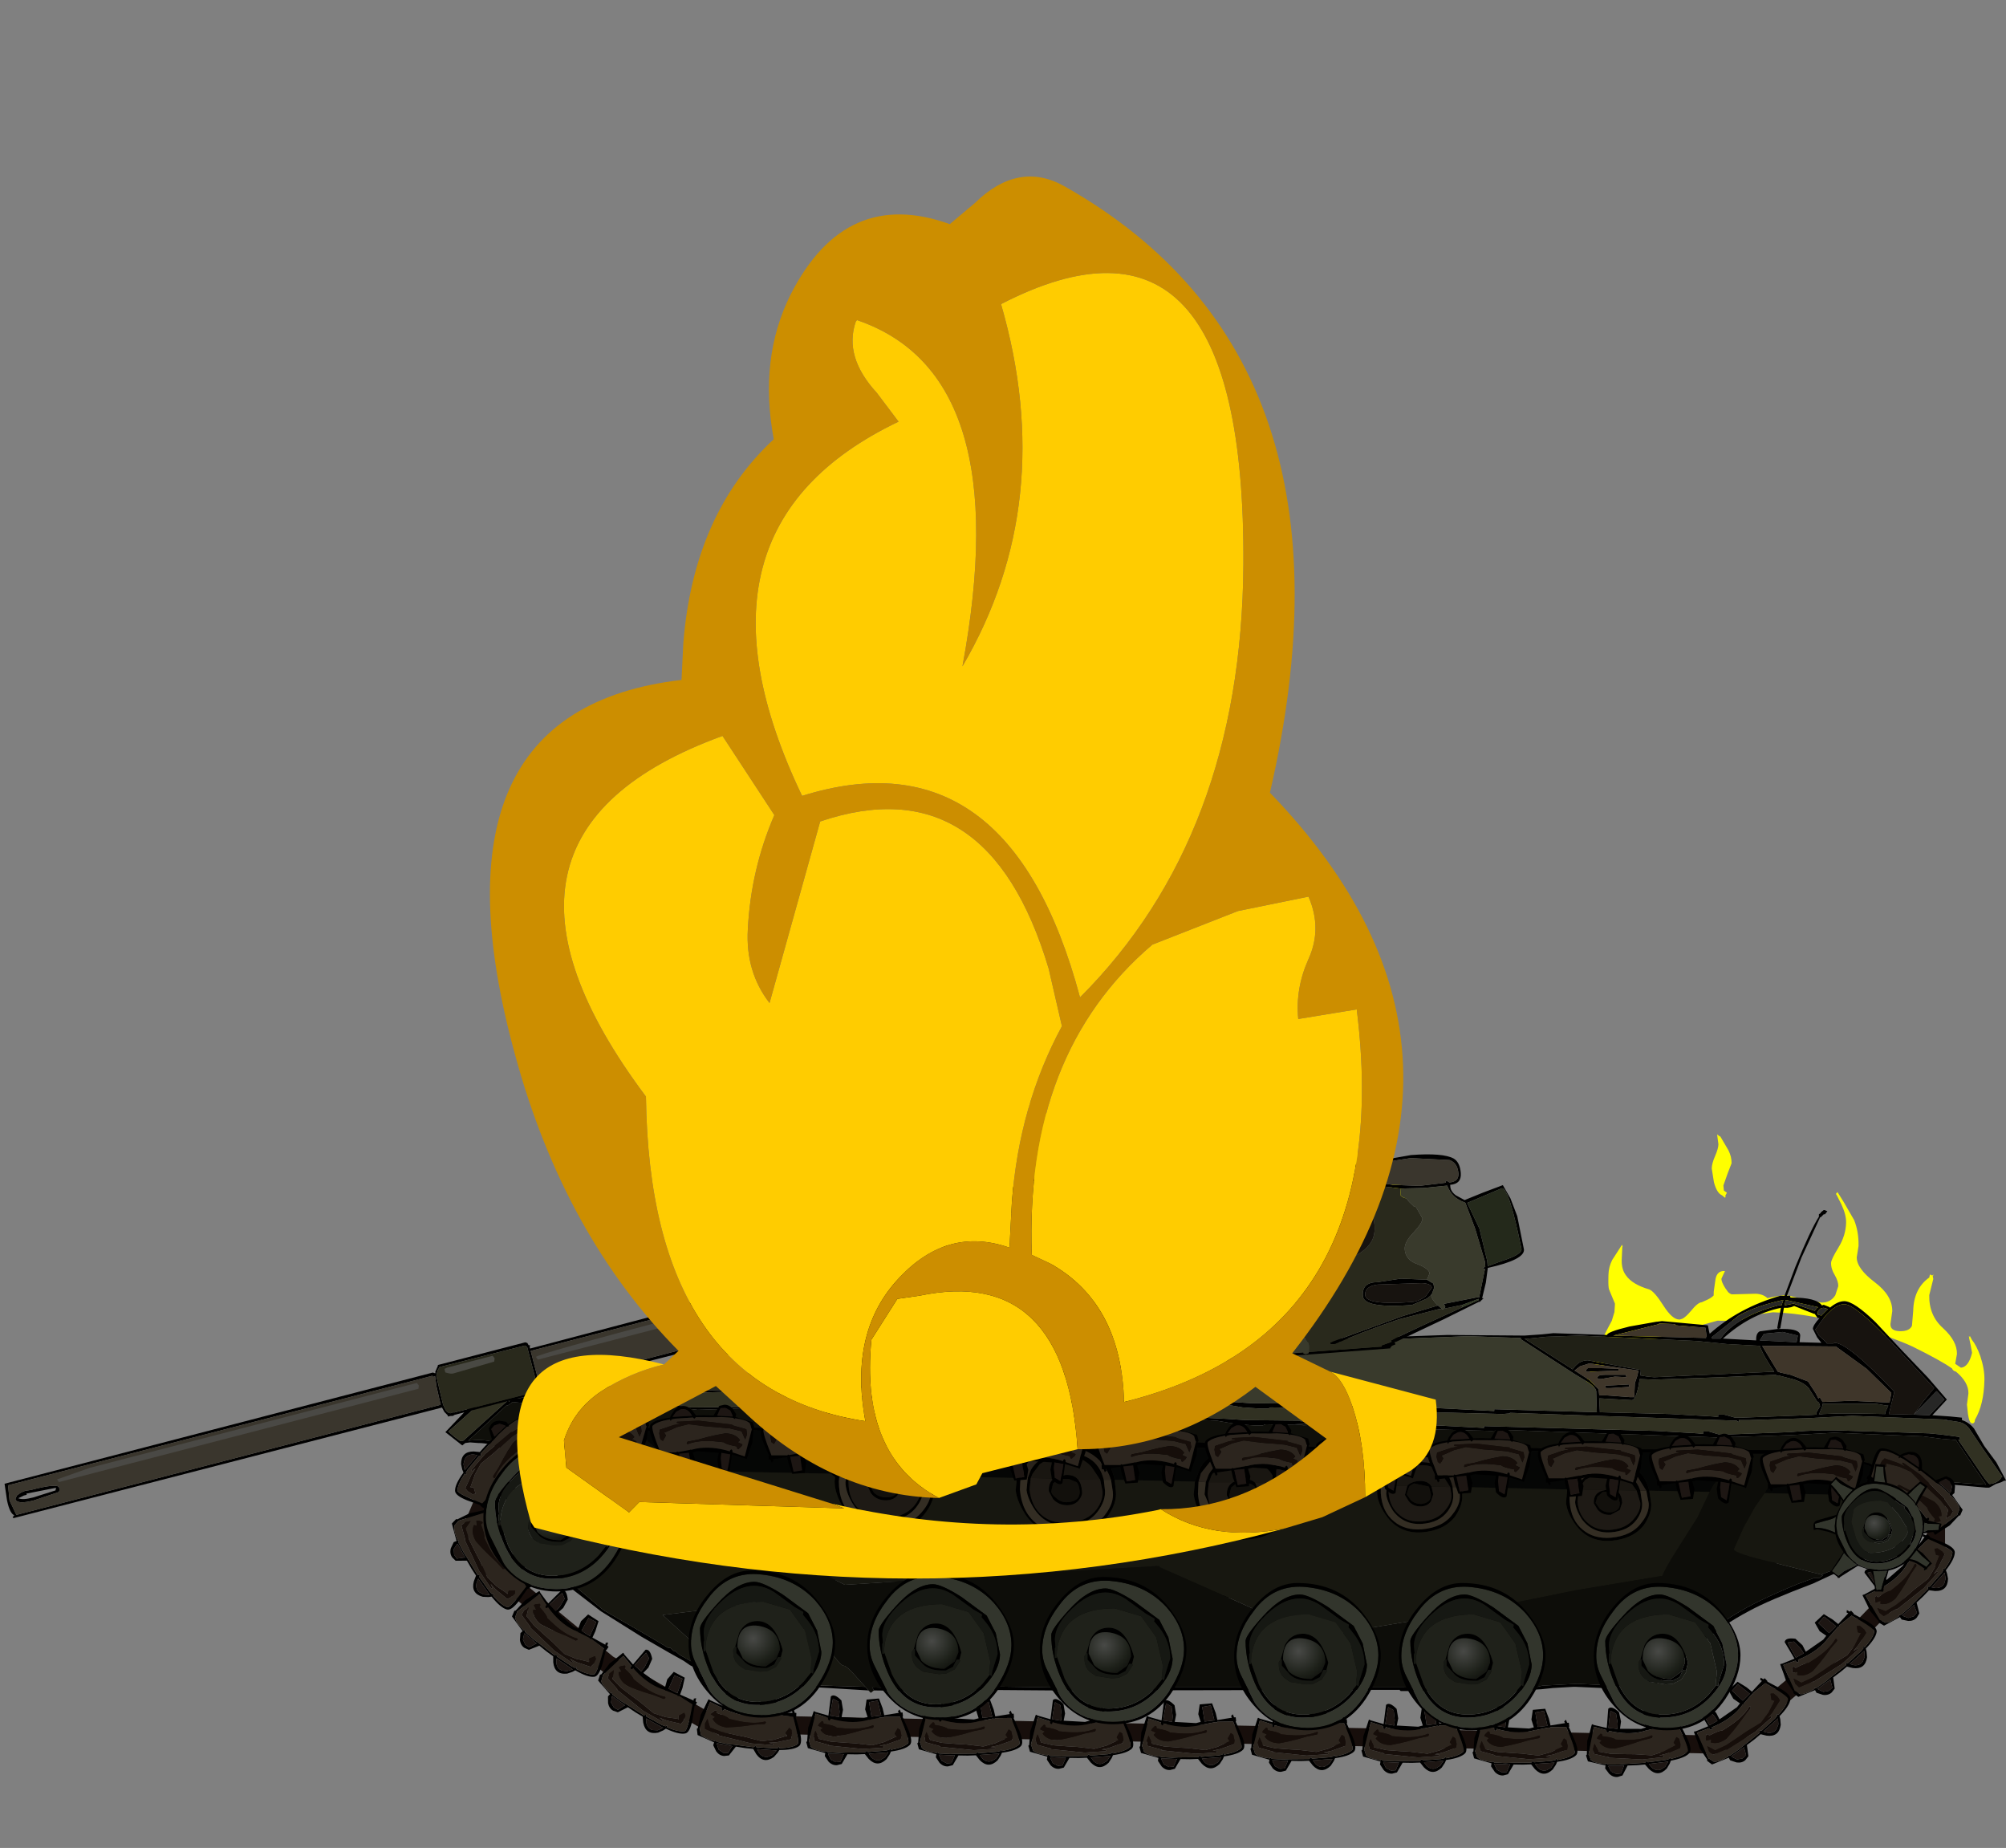<?xml version="1.0" encoding="UTF-8" standalone="no"?>
<svg xmlns:xlink="http://www.w3.org/1999/xlink" height="918.6px" width="997.2px" xmlns="http://www.w3.org/2000/svg">
  <rect width="100%" height="100%" fill="#808080" stroke="none"/>
  <g transform="matrix(6.0, 0.0, 0.0, 6.0, 594.0, 872.4)">
    <use height="61.1" transform="matrix(0.51, 0.016, 0.0, 0.472, -17.505, -72.155)" width="69.9" xlink:href="#sprite0"/>
    <use height="61.1" transform="matrix(0.51, 0.016, -0.012, 0.562, 31.044, -62.32)" width="69.9" xlink:href="#sprite0"/>
    <use height="27.55" transform="matrix(1.0, 0.0, 0.0, 1.0, -60.6, -27.65)" width="122.75" xlink:href="#shape1"/>
    <use height="34.9" transform="matrix(1.0, 0.0, 0.0, 1.0, -62.1, -45.2)" width="129.3" xlink:href="#sprite1"/>
    <use height="22.3" transform="matrix(1.0, 0.0, 0.0, 1.0, -55.8, -27.45)" width="113.75" xlink:href="#sprite2"/>
    <use height="7.7" transform="matrix(1.0, 0.0, 0.0, 1.0, -61.3, -28.15)" width="7.55" xlink:href="#sprite3"/>
    <use height="7.7" transform="matrix(0.662, 0.749, -0.749, 0.662, -49.101, -32.059)" width="7.55" xlink:href="#sprite3"/>
    <use height="7.7" transform="matrix(0.093, 0.994, -0.994, 0.093, 63.079, -25.984)" width="7.55" xlink:href="#sprite3"/>
    <use height="7.7" transform="matrix(-0.997, -0.029, 0.029, -0.997, 62.778, -10.551)" width="7.55" xlink:href="#sprite3"/>
    <use height="7.7" transform="matrix(-0.988, -0.138, 0.138, -0.988, 55.622, -4.029)" width="7.55" xlink:href="#sprite3"/>
    <use height="7.7" transform="matrix(-0.988, -0.138, 0.138, -0.988, 48.472, 1.571)" width="7.55" xlink:href="#sprite3"/>
    <use height="7.7" transform="matrix(-0.728, -0.68, 0.68, -0.728, 36.711, 4.401)" width="7.55" xlink:href="#sprite3"/>
    <use height="7.7" transform="matrix(0.259, -0.966, 0.966, 0.259, -63.039, -13.674)" width="7.55" xlink:href="#sprite3"/>
    <use height="7.7" transform="matrix(-0.106, -0.993, 0.993, -0.106, -55.977, -5.818)" width="7.55" xlink:href="#sprite3"/>
    <use height="7.7" transform="matrix(-0.588, -0.807, 0.807, -0.588, -37.852, 2.942)" width="7.55" xlink:href="#sprite3"/>
    <use height="7.7" transform="matrix(-0.695, -0.717, 0.717, -0.695, -28.105, 3.514)" width="7.55" xlink:href="#sprite3"/>
    <use height="7.7" transform="matrix(-0.695, -0.717, 0.717, -0.695, -18.905, 3.614)" width="7.55" xlink:href="#sprite3"/>
    <use height="7.7" transform="matrix(-0.695, -0.717, 0.717, -0.695, -9.706, 3.814)" width="7.55" xlink:href="#sprite3"/>
    <use height="7.7" transform="matrix(-0.695, -0.717, 0.717, -0.695, -0.505, 3.914)" width="7.55" xlink:href="#sprite3"/>
    <use height="7.7" transform="matrix(-0.695, -0.717, 0.717, -0.695, 8.694, 4.064)" width="7.55" xlink:href="#sprite3"/>
    <use height="7.7" transform="matrix(-0.695, -0.717, 0.717, -0.695, 17.895, 4.214)" width="7.55" xlink:href="#sprite3"/>
    <use height="7.7" transform="matrix(-0.695, -0.717, 0.717, -0.695, 27.095, 4.364)" width="7.55" xlink:href="#sprite3"/>
    <use height="7.7" transform="matrix(0.685, 0.726, -0.726, 0.685, 14.676, -30.11)" width="7.55" xlink:href="#sprite3"/>
    <use height="7.7" transform="matrix(0.685, 0.726, -0.726, 0.685, 5.476, -30.36)" width="7.55" xlink:href="#sprite3"/>
    <use height="7.7" transform="matrix(0.685, 0.726, -0.726, 0.685, -3.724, -30.66)" width="7.55" xlink:href="#sprite3"/>
    <use height="7.7" transform="matrix(0.685, 0.726, -0.726, 0.685, -12.924, -30.91)" width="7.55" xlink:href="#sprite3"/>
    <use height="7.7" transform="matrix(0.685, 0.726, -0.726, 0.685, -22.124, -31.16)" width="7.55" xlink:href="#sprite3"/>
    <use height="7.7" transform="matrix(0.685, 0.726, -0.726, 0.685, -31.324, -31.46)" width="7.55" xlink:href="#sprite3"/>
    <use height="7.7" transform="matrix(0.685, 0.726, -0.726, 0.685, -40.524, -31.71)" width="7.55" xlink:href="#sprite3"/>
    <use height="7.7" transform="matrix(0.685, 0.726, -0.726, 0.685, 33.076, -29.56)" width="7.55" xlink:href="#sprite3"/>
    <use height="7.7" transform="matrix(0.685, 0.726, -0.726, 0.685, 23.876, -29.81)" width="7.55" xlink:href="#sprite3"/>
    <use height="7.7" transform="matrix(0.685, 0.726, -0.726, 0.685, 42.276, -29.31)" width="7.55" xlink:href="#sprite3"/>
    <use height="7.7" transform="matrix(0.685, 0.726, -0.726, 0.685, 51.476, -29.06)" width="7.55" xlink:href="#sprite3"/>
    <use height="7.7" transform="matrix(-0.192, -0.98, 0.98, -0.192, -48.351, -0.585)" width="7.55" xlink:href="#sprite3"/>
    <use height="12.2" transform="matrix(1.0, 0.0, 0.0, 1.0, -58.95, -25.75)" width="12.15" xlink:href="#sprite4"/>
    <use height="12.2" transform="matrix(1.0, 0.0, 0.0, 1.0, -41.95, -15.3)" width="12.15" xlink:href="#sprite4"/>
    <use height="12.2" transform="matrix(1.0, 0.0, 0.0, 1.0, -27.15, -15.1)" width="12.15" xlink:href="#sprite4"/>
    <use height="12.2" transform="matrix(1.0, 0.0, 0.0, 1.0, -12.85, -14.75)" width="12.15" xlink:href="#sprite4"/>
    <use height="12.2" transform="matrix(1.0, 0.0, 0.0, 1.0, 3.25, -14.25)" width="12.15" xlink:href="#sprite4"/>
    <use height="12.2" transform="matrix(1.0, 0.0, 0.0, 1.0, 16.9, -14.25)" width="12.15" xlink:href="#sprite4"/>
    <use height="12.2" transform="matrix(1.0, 0.0, 0.0, 1.0, 33.05, -14.25)" width="12.15" xlink:href="#sprite4"/>
    <use height="17.35" transform="matrix(0.61, 0.0, 0.0, 0.61, 51.245, -24.1)" width="17.4" xlink:href="#sprite5"/>
    <use height="5.7" transform="matrix(0.967, -0.251, 0.251, 0.967, -98.981, -23.261)" width="72.25" xlink:href="#sprite6"/>
    <use height="19.1" transform="matrix(0.997, -0.074, 0.074, 0.997, -36.465, -48.879)" width="63.05" xlink:href="#sprite7"/>
    <use height="87.7" transform="matrix(0.999, 0.0, 0.0, 1.325, -58.42, -130.806)" width="78.55" xlink:href="#shape9"/>
  </g>
  <defs>
    <g id="sprite0" transform="matrix(1.0, 0.0, 0.0, 1.0, 5.3, 54.65)">
      <use height="41.4" transform="matrix(1.0, 0.0, 0.0, 1.0, -1.45, -35.95)" width="64.8" xlink:href="#shape0"/>
    </g>
    <g id="shape0" transform="matrix(1.0, 0.0, 0.0, 1.0, 1.45, 35.95)">
      <path d="M21.55 -31.75 L20.95 -30.25 20.3 -28.45 20.4 -27.7 20.9 -27.4 20.65 -26.95 20.7 -26.75 20.6 -26.65 20.1 -27.0 Q19.25 -27.3 18.75 -28.9 L18.35 -30.9 Q18.35 -31.65 18.85 -32.75 19.35 -33.85 19.35 -34.5 L19.1 -35.95 19.55 -35.65 19.6 -35.7 21.0 -33.65 Q21.55 -32.7 21.55 -31.75 M38.6 -27.75 L38.85 -28.0 39.9 -26.55 41.65 -23.95 Q42.45 -22.25 42.45 -20.15 L42.2 -18.5 Q42.2 -16.85 45.2 -14.9 48.15 -13.0 48.15 -10.7 L47.9 -8.8 Q47.9 -7.8 49.4 -7.8 51.0 -7.8 51.4 -8.65 L51.55 -10.85 Q51.55 -14.15 54.05 -15.85 L54.1 -16.15 54.2 -16.3 54.5 -16.15 54.75 -16.3 54.6 -16.05 54.7 -15.65 54.1 -13.25 Q54.1 -10.25 56.45 -8.45 58.8 -6.6 58.8 -4.7 L58.55 -3.25 59.5 -2.7 Q60.75 -2.85 61.25 -4.95 L61.0 -6.05 60.7 -7.2 60.75 -7.2 60.65 -7.4 60.8 -7.3 60.85 -7.4 61.15 -6.9 Q61.95 -6.05 62.6 -4.5 63.35 -2.6 63.35 -1.0 63.35 2.65 61.95 4.9 61.95 5.45 61.5 5.45 61.05 5.45 60.8 4.1 L60.6 2.7 60.8 1.05 Q60.8 -0.6 58.7 -2.1 58.2 -2.2 58.05 -2.55 56.25 -3.65 51.55 -5.6 48.45 -6.8 43.2 -8.05 35.0 -10.0 28.8 -10.0 L26.25 -9.6 25.6 -9.25 24.7 -9.25 25.0 -9.15 Q24.5 -8.7 22.25 -8.55 L19.8 -8.5 11.75 -6.25 11.65 -6.3 Q9.3 -5.05 7.5 -4.65 3.2 -3.65 1.25 -1.0 -0.1 0.85 -0.1 3.0 L-0.05 3.1 0.3 3.7 0.25 4.1 -0.05 4.15 -0.25 4.2 -0.65 3.9 -1.15 3.05 -1.45 1.95 -1.2 0.65 -0.85 -0.05 -0.25 -1.7 0.55 -3.7 0.7 -4.4 2.15 -7.1 2.65 -8.0 2.85 -8.65 3.05 -9.3 3.1 -10.35 3.1 -10.55 2.1 -12.6 Q1.95 -12.95 1.95 -14.25 L1.95 -14.4 1.95 -14.75 Q1.95 -15.9 2.5 -16.95 L4.05 -19.25 4.15 -19.0 4.1 -18.9 4.05 -17.0 Q4.05 -15.6 4.8 -14.75 5.85 -13.45 8.6 -12.8 9.45 -12.55 11.0 -10.45 12.45 -8.5 13.55 -8.5 L13.7 -8.5 14.15 -8.65 Q14.7 -8.95 15.45 -9.8 16.55 -11.1 17.2 -11.15 L18.1 -11.55 Q18.75 -11.85 19.1 -12.2 L19.1 -12.75 19.35 -14.65 Q19.6 -15.9 20.85 -15.85 L20.3 -14.7 Q20.3 -14.25 20.95 -13.35 L21.45 -12.75 Q21.85 -12.45 22.1 -12.45 L25.9 -12.65 Q27.1 -12.65 27.85 -12.05 L28.95 -12.3 30.75 -12.6 33.65 -12.1 36.55 -11.65 Q38.1 -11.65 38.85 -12.8 L39.3 -14.15 Q39.3 -14.85 38.7 -15.75 38.05 -16.65 38.05 -17.55 38.05 -18.05 39.2 -19.85 40.35 -21.65 40.35 -23.55 40.35 -24.7 39.5 -26.25 L38.7 -27.6 38.6 -27.7 38.65 -27.7 38.6 -27.75 M19.45 -12.55 L19.55 -13.05 19.55 -13.1 19.45 -12.55 M40.8 -24.15 L40.8 -24.2 40.8 -24.15 M-0.65 2.1 L-0.55 1.25 -0.7 1.9 -0.65 2.1" fill="#ffff00" fill-rule="evenodd" stroke="none"/>
    </g>
    <g id="shape1" transform="matrix(1.0, 0.0, 0.0, 1.0, 60.6, 27.65)">
      <path d="M56.95 -24.4 L57.3 -24.25 61.8 -21.45 62.05 -21.2 62.15 -20.85 62.15 -16.85 61.95 -16.3 55.9 -10.1 55.85 -10.05 44.25 -0.25 43.75 -0.1 -40.1 -1.85 -40.45 -1.95 -49.05 -6.9 -56.6 -13.2 -56.65 -13.2 -56.8 -13.35 -58.8 -15.0 -59.1 -15.5 -58.9 -16.05 -58.8 -16.15 -60.45 -18.4 -60.6 -18.75 -60.55 -19.15 -58.25 -24.6 -57.9 -24.95 -53.5 -27.55 -53.1 -27.65 56.95 -24.4 M60.65 -20.45 L56.7 -22.9 -52.95 -26.15 -56.95 -23.8 -58.95 -18.9 -55.65 -14.3 -55.6 -14.25 -48.2 -8.15 -39.9 -3.35 43.5 -1.6 54.85 -11.15 60.65 -17.15 60.65 -20.45" fill="#170e0b" fill-rule="evenodd" stroke="none"/>
    </g>
    <g id="sprite1" transform="matrix(1.0, 0.0, 0.0, 1.0, 64.65, 17.45)">
      <use height="34.9" transform="matrix(1.0, 0.0, 0.0, 1.0, -64.65, -17.45)" width="129.3" xlink:href="#shape2"/>
    </g>
    <g id="shape2" transform="matrix(1.0, 0.0, 0.0, 1.0, 64.65, 17.45)">
      <path d="M35.7 -8.15 L35.75 -8.15 36.15 -8.2 39.95 -7.85 40.05 -7.35 40.1 -7.15 Q42.5 -9.3 45.95 -10.3 L46.3 -10.3 47.2 -12.7 Q48.45 -15.75 49.15 -16.85 L49.15 -17.05 49.3 -17.15 49.3 -17.2 49.55 -17.4 49.6 -17.4 49.85 -17.3 49.65 -17.05 49.55 -17.05 49.3 -16.8 49.25 -16.8 47.7 -13.45 46.5 -10.3 46.75 -10.3 46.8 -10.15 46.9 -10.15 Q48.95 -10.15 49.4 -9.5 L49.55 -9.55 50.05 -9.35 50.05 -9.3 Q50.7 -9.85 51.25 -9.85 52.05 -9.85 53.85 -8.1 L56.0 -5.8 58.2 -3.5 59.75 -1.7 58.55 -0.4 60.0 -0.3 61.0 -0.2 61.0 0.0 Q61.6 0.2 62.0 0.7 L62.85 2.15 63.85 3.5 64.65 5.0 64.55 5.05 64.55 5.0 64.25 5.15 63.8 5.3 63.45 5.5 63.25 5.6 63.2 5.6 63.0 5.6 60.75 5.4 58.95 5.25 58.15 5.25 Q57.1 5.25 53.85 7.25 L49.85 9.65 46.05 11.7 40.8 14.2 36.25 16.3 Q33.3 17.45 30.4 17.45 L27.25 17.4 27.1 17.4 27.1 17.45 21.0 17.45 14.55 16.55 8.5 15.7 1.45 14.8 -11.55 14.05 -15.45 14.1 -16.5 14.25 -17.0 14.4 -17.25 14.4 -17.2 14.35 Q-20.55 13.6 -21.75 13.6 L-34.7 13.2 -43.85 13.15 -46.5 12.95 -48.5 13.15 -49.65 13.35 -52.8 11.6 -54.9 10.0 -54.95 10.05 -55.0 9.95 -55.15 9.8 -55.1 9.7 Q-56.7 6.3 -57.65 4.75 -59.4 1.9 -61.95 1.9 L-62.6 1.85 -63.0 1.9 -63.25 2.1 -64.65 1.0 -62.8 -0.95 -59.95 -3.35 -59.9 -3.25 -59.95 -3.15 -59.15 -3.25 -56.55 -3.05 -56.5 -3.05 -55.0 -2.9 -52.85 -2.8 -48.05 -2.85 -45.0 -2.5 -44.7 -3.1 -44.15 -4.0 -44.2 -4.15 -44.05 -4.2 -41.4 -3.95 -39.65 -3.9 -38.9 -3.8 -38.45 -3.85 -38.5 -4.25 -38.3 -4.45 -38.35 -4.5 -38.25 -4.5 -38.25 -4.55 -38.15 -4.5 -36.35 -4.7 -36.15 -4.9 -36.05 -5.2 -35.85 -5.3 -34.5 -5.1 -33.85 -5.55 -32.5 -6.05 -30.2 -7.2 -30.3 -7.25 -30.3 -7.4 -15.0 -6.9 Q-7.55 -6.6 2.85 -6.6 L11.25 -6.8 18.35 -7.05 24.75 -7.0 26.2 -7.1 27.15 -7.2 31.6 -7.05 Q31.6 -7.3 33.45 -7.75 L35.7 -8.15 M37.25 -7.85 L37.25 -7.95 35.9 -8.0 35.9 -7.95 32.1 -7.0 39.8 -6.8 39.8 -6.9 39.85 -6.9 39.75 -7.65 37.25 -7.85 M46.85 -9.35 L46.55 -9.3 46.25 -9.3 45.95 -7.6 45.75 -7.55 46.2 -7.55 Q47.6 -7.55 47.6 -7.0 L47.55 -6.45 49.35 -6.4 49.0 -6.85 48.65 -7.55 Q48.65 -7.85 49.2 -8.45 L49.05 -8.45 48.8 -8.8 48.75 -8.8 47.1 -9.45 46.85 -9.35 M46.4 -9.95 L46.3 -9.5 47.05 -9.65 48.8 -9.05 49.0 -9.3 49.1 -9.35 46.4 -9.95 M46.2 -9.95 Q43.9 -9.45 42.5 -8.65 L40.25 -6.85 40.3 -6.8 40.3 -6.75 41.0 -6.75 Q42.35 -8.6 45.8 -9.5 L46.05 -9.5 46.2 -9.95 M45.7 -7.65 L46.0 -9.3 Q43.4 -8.75 41.2 -6.75 L43.95 -6.6 43.95 -6.7 Q43.95 -7.2 44.25 -7.35 L45.75 -7.55 45.7 -7.65 M49.05 -8.8 L49.0 -8.8 49.05 -8.75 49.35 -8.65 49.55 -8.85 49.9 -9.2 49.55 -9.3 Q49.25 -9.3 49.1 -9.05 L49.05 -8.95 49.05 -8.8 M48.85 -7.5 L49.15 -7.0 49.8 -6.4 49.8 -6.35 50.35 -6.35 50.45 -6.4 Q51.55 -6.4 55.4 -2.35 L54.95 -0.5 57.0 -0.45 57.8 -1.55 58.7 -2.65 55.2 -6.4 Q52.15 -9.6 51.25 -9.6 50.55 -9.6 49.65 -8.6 L48.85 -7.5 M-27.35 -1.75 L-27.45 -1.7 -27.6 -1.75 -29.15 -1.8 -30.3 -1.9 -35.95 -1.85 -38.5 -2.0 -39.7 -2.2 -39.7 -2.25 -41.15 -2.35 -44.3 -2.25 -44.9 -2.3 -45.0 -2.3 -45.0 -2.35 -46.55 -2.5 -55.0 -2.75 -56.55 -2.8 -59.0 -2.8 -60.0 -2.9 -60.1 -2.8 -60.1 -2.95 -61.6 -1.55 -64.4 0.95 -63.95 1.35 -63.4 1.75 -63.15 1.7 -59.5 -1.6 -59.4 -1.6 -59.35 -1.5 -59.3 -1.75 -59.1 -1.75 -58.25 -1.85 -55.7 -1.65 -55.65 -1.65 -54.2 -1.5 -52.1 -1.4 -47.4 -1.45 -44.25 -1.05 -38.9 -1.1 -38.9 -1.05 -38.25 -0.95 -37.05 -0.95 -35.9 -0.7 -23.0 -0.5 -22.95 -0.4 -22.0 -0.45 Q-9.7 -0.45 -6.1 -0.15 L-6.15 -0.4 -6.0 -0.4 0.1 -0.1 1.6 0.0 6.15 0.05 6.2 0.1 7.0 0.1 12.55 0.25 15.65 0.35 21.4 0.65 21.4 0.5 35.65 0.9 39.1 1.1 39.55 1.15 39.55 0.95 40.05 0.95 40.55 1.1 40.9 1.2 41.4 1.2 46.7 1.0 48.05 0.9 49.4 0.85 50.5 0.85 58.3 1.1 59.3 1.2 60.8 1.4 60.85 1.6 60.7 1.65 62.1 3.7 Q63.15 5.3 63.3 5.3 64.05 5.2 64.3 4.7 L64.35 4.7 62.75 2.4 61.6 0.7 Q61.25 0.25 60.7 0.15 L60.05 0.05 59.75 0.05 59.8 0.0 59.45 -0.05 51.9 -0.35 48.15 -0.15 43.45 0.0 42.5 0.0 42.55 0.1 42.45 0.15 42.35 0.05 23.55 -0.6 23.55 -0.55 22.95 -0.5 13.2 -0.75 12.95 -0.8 7.45 -1.1 6.25 -1.05 7.35 -0.95 6.45 -1.0 3.75 -1.05 3.5 -0.95 2.9 -0.95 1.4 -1.05 -0.35 -1.35 -4.5 -1.55 -5.4 -1.5 -5.4 -1.35 -5.5 -1.35 -5.5 -1.25 -5.65 -1.35 -6.25 -1.35 -23.85 -1.6 -23.9 -1.65 -23.85 -1.7 -27.35 -1.75 M60.5 1.65 L59.3 1.55 57.8 1.35 50.4 1.05 46.75 1.25 42.15 1.4 41.2 1.4 41.25 1.5 41.15 1.55 41.05 1.45 22.65 0.8 22.65 0.85 22.05 0.9 12.55 0.65 12.3 0.6 6.9 0.3 5.75 0.35 6.8 0.45 5.95 0.4 3.3 0.35 3.05 0.45 2.45 0.45 1.0 0.35 -0.75 0.05 -4.8 -0.15 -5.65 -0.1 -5.65 0.05 -5.75 0.05 -5.75 0.15 -5.9 0.05 -6.5 0.05 -23.7 -0.2 -23.75 -0.25 -23.7 -0.3 -28.9 -0.4 -30.05 -0.5 -35.55 -0.45 -38.05 -0.6 -39.25 -0.8 -39.25 -0.85 -40.65 -0.95 -43.75 -0.85 -45.95 -1.1 -54.2 -1.35 -55.7 -1.4 -58.1 -1.4 -59.1 -1.5 -59.2 -1.4 -59.5 -1.2 -59.55 -1.25 -62.75 1.7 -61.95 1.65 Q-59.7 1.65 -58.15 3.5 -57.35 4.45 -56.9 5.6 -55.5 8.25 -55.0 9.65 -50.15 13.1 -49.55 13.1 L-48.45 12.95 -46.5 12.75 -43.9 12.95 -31.65 13.15 -22.45 13.25 -21.35 13.45 -19.05 13.75 -17.05 14.15 Q-16.7 13.85 -15.65 13.85 L-14.45 13.95 -11.45 13.8 1.15 14.55 9.05 15.55 15.05 16.45 17.7 16.9 26.55 17.25 26.55 17.1 30.45 17.2 Q34.15 17.2 41.55 13.65 L49.4 9.75 53.3 7.35 Q57.3 5.0 58.05 5.0 L63.0 5.35 62.0 3.9 60.5 1.65 M58.9 -2.4 L57.0 -0.45 58.3 -0.4 59.55 -1.7 58.9 -2.4 M50.2 -1.35 L49.45 -1.35 49.45 -1.2 49.15 -0.45 49.5 -0.5 50.9 -0.55 52.0 -0.55 54.65 -0.5 54.65 -0.65 54.9 -1.2 54.75 -1.2 53.9 -1.35 50.2 -1.35 M49.15 -1.85 L49.25 -1.85 49.45 -1.5 51.8 -1.6 55.0 -1.45 55.15 -2.25 53.1 -4.25 50.55 -6.1 50.25 -6.1 44.45 -6.15 45.75 -4.0 45.9 -4.0 45.9 -3.95 46.8 -3.75 48.25 -3.2 48.9 -2.2 49.1 -1.8 49.15 -1.8 49.15 -1.85 M47.4 -7.0 L46.15 -7.3 44.6 -7.15 44.25 -6.6 47.3 -6.45 47.4 -7.0 M45.8 -3.7 L45.65 -3.65 45.6 -3.75 41.05 -3.55 35.5 -3.35 34.3 -3.4 34.2 -2.8 Q33.95 -1.65 33.65 -1.65 L30.95 -1.8 31.0 -0.75 31.0 -0.65 36.85 -0.5 40.35 -0.3 40.8 -0.25 40.8 -0.45 41.3 -0.45 41.85 -0.3 42.2 -0.2 42.7 -0.2 48.1 -0.4 48.95 -0.45 48.95 -0.65 49.25 -1.15 49.15 -1.45 49.0 -1.55 48.3 -2.65 Q47.85 -3.15 46.95 -3.4 L45.8 -3.7 M45.45 -4.0 Q44.5 -5.4 44.25 -6.15 L41.5 -6.3 39.05 -6.55 29.3 -7.0 26.55 -6.9 25.1 -6.75 24.75 -6.75 28.75 -4.2 Q29.25 -4.95 30.0 -4.95 L34.4 -4.15 34.35 -3.7 34.95 -3.6 35.5 -3.55 45.25 -4.0 45.45 -4.0 M31.2 -4.3 L32.55 -4.25 32.55 -4.1 29.9 -4.0 29.85 -4.15 30.0 -4.3 31.2 -4.3 M30.15 -4.7 L29.35 -4.45 28.9 -4.1 29.0 -4.05 30.15 -3.3 30.9 -2.55 30.95 -2.05 31.5 -2.05 33.5 -1.9 33.85 -1.9 33.9 -3.05 34.1 -3.65 34.2 -4.1 30.1 -4.7 30.15 -4.7 M31.45 -2.85 L33.4 -2.95 33.45 -2.75 31.9 -2.65 31.5 -2.65 31.45 -2.85 M31.1 -3.4 L30.85 -3.4 30.8 -3.5 Q30.8 -3.75 31.4 -3.75 L33.15 -3.75 33.2 -3.55 32.25 -3.6 31.1 -3.4 M30.0 -3.15 L28.85 -3.85 24.45 -6.7 24.45 -6.8 20.1 -6.95 13.7 -6.7 7.7 -6.4 -2.05 -6.4 -19.15 -6.85 -20.85 -6.95 -24.15 -7.05 -28.25 -6.9 -30.1 -7.1 -32.25 -5.95 -34.5 -4.8 -34.65 -4.8 -34.6 -4.9 -35.05 -4.9 -35.85 -5.05 -35.9 -4.65 -36.65 -4.35 -38.15 -4.35 -38.25 -3.85 -37.85 -3.9 -33.35 -3.65 -28.8 -3.4 -28.75 -3.5 -28.6 -3.4 -28.0 -2.75 -27.5 -1.95 -23.1 -1.9 -23.05 -1.8 -22.1 -1.85 -18.4 -1.85 -18.5 -3.7 -18.05 -3.95 -17.15 -4.1 -16.25 -3.95 -15.1 -3.85 -13.8 -3.95 -10.45 -3.9 -9.5 -3.65 -9.5 -3.35 -9.6 -1.7 -5.85 -1.55 -5.9 -1.8 -5.75 -1.8 0.5 -1.5 2.05 -1.4 6.7 -1.35 6.75 -1.3 7.55 -1.3 13.2 -1.15 16.4 -1.05 22.25 -0.75 22.25 -0.9 30.75 -0.65 30.7 -2.3 Q30.75 -2.65 30.0 -3.15 M-10.1 -2.65 L-10.1 -2.5 -10.25 -2.5 -10.3 -2.6 -10.2 -2.65 -10.2 -2.7 -10.1 -2.65 M-10.2 -3.05 L-10.25 -3.2 -10.15 -3.3 -10.05 -3.25 -10.1 -3.05 -10.2 -3.05 M-17.5 -3.95 Q-18.15 -4.1 -18.25 -3.25 L-18.2 -2.0 -18.2 -1.85 -9.85 -1.7 -9.7 -3.1 -9.7 -3.65 -14.05 -3.6 -17.5 -3.85 -17.25 -3.85 -17.5 -3.95 M-15.2 -3.35 L-14.9 -3.35 -14.9 -3.1 -15.2 -3.35 M-13.6 -3.15 L-13.8 -3.2 -13.8 -3.35 -13.6 -3.35 -13.6 -3.15 M-11.15 -3.45 L-11.05 -3.4 -11.1 -3.2 -11.2 -3.2 -11.25 -3.35 -11.15 -3.45 M-12.35 -3.1 L-12.4 -3.35 -12.25 -3.35 -12.2 -3.1 -12.35 -3.1 M-16.4 -3.4 L-16.25 -3.4 -16.2 -3.35 -16.25 -3.2 -16.35 -3.2 -16.4 -3.4 M-17.7 -3.6 L-17.6 -3.6 -17.55 -3.35 -17.75 -3.3 -17.8 -3.45 -17.7 -3.6 M-17.9 -2.7 L-17.75 -2.65 -17.75 -2.5 -17.95 -2.5 -18.0 -2.6 -17.9 -2.65 -17.9 -2.7 M-29.45 -3.15 L-37.85 -3.7 -38.9 -3.6 -39.7 -3.7 -44.05 -3.85 -44.45 -3.15 -44.85 -2.45 -39.35 -2.5 -39.35 -2.45 -38.7 -2.35 -37.45 -2.35 -36.3 -2.1 -27.75 -1.95 -28.1 -2.4 -28.65 -3.2 -29.45 -3.15" fill="#000000" fill-rule="evenodd" stroke="none"/>
      <path d="M37.25 -7.85 L39.75 -7.65 39.85 -6.9 39.8 -6.9 39.8 -6.8 32.1 -7.0 35.9 -7.95 35.9 -8.0 37.25 -7.95 37.25 -7.85 M49.1 -1.8 L48.9 -2.2 48.25 -3.2 46.8 -3.75 45.9 -3.95 45.9 -4.0 45.75 -4.0 44.45 -6.15 50.25 -6.1 50.55 -6.1 53.1 -4.25 55.15 -2.25 55.0 -1.45 51.8 -1.6 49.45 -1.5 49.25 -1.85 49.15 -1.85 49.1 -1.8 M31.1 -3.4 L32.25 -3.6 33.2 -3.55 33.15 -3.75 31.4 -3.75 Q30.8 -3.75 30.8 -3.5 L30.85 -3.4 31.1 -3.4 M31.45 -2.85 L31.5 -2.65 31.9 -2.65 33.45 -2.75 33.4 -2.95 31.45 -2.85 M30.15 -4.7 L30.1 -4.7 34.2 -4.1 34.1 -3.65 33.9 -3.05 33.85 -1.9 33.5 -1.9 31.5 -2.05 30.95 -2.05 30.9 -2.55 30.15 -3.3 29.0 -4.05 28.9 -4.1 29.35 -4.45 30.15 -4.7 M31.2 -4.3 L30.0 -4.3 29.85 -4.15 29.9 -4.0 32.55 -4.1 32.55 -4.25 31.2 -4.3" fill="#3f362a" fill-rule="evenodd" stroke="none"/>
      <path d="M46.2 -9.95 L46.05 -9.5 45.8 -9.5 Q42.35 -8.6 41.0 -6.75 L40.3 -6.75 40.3 -6.8 40.25 -6.85 42.5 -8.65 Q43.9 -9.45 46.2 -9.95 M46.4 -9.95 L49.1 -9.35 49.0 -9.3 48.8 -9.05 47.05 -9.65 46.3 -9.5 46.4 -9.95 M49.05 -8.75 L49.05 -8.8 49.05 -8.95 49.1 -9.05 Q49.25 -9.3 49.55 -9.3 L49.9 -9.2 49.55 -8.85 49.35 -8.65 49.05 -8.75 M58.9 -2.4 L59.55 -1.7 58.3 -0.4 57.0 -0.45 58.9 -2.4 M47.4 -7.0 L47.3 -6.45 44.25 -6.6 44.6 -7.15 46.15 -7.3 47.4 -7.0" fill="#272726" fill-rule="evenodd" stroke="none"/>
      <path d="M48.85 -7.5 L49.65 -8.6 Q50.55 -9.6 51.25 -9.6 52.15 -9.6 55.2 -6.4 L58.7 -2.65 57.8 -1.55 57.0 -0.45 54.95 -0.5 55.4 -2.35 Q51.55 -6.4 50.45 -6.4 L50.35 -6.35 49.8 -6.35 49.8 -6.4 49.15 -7.0 48.85 -7.5" fill="#17130f" fill-rule="evenodd" stroke="none"/>
      <path d="M-27.35 -1.75 L-23.85 -1.7 -23.9 -1.65 -23.85 -1.6 -6.25 -1.35 -5.65 -1.35 -5.5 -1.25 -5.5 -1.35 -5.4 -1.35 -5.4 -1.5 -4.5 -1.55 -0.35 -1.35 1.4 -1.05 2.9 -0.95 3.5 -0.95 3.75 -1.05 6.45 -1.0 7.35 -0.95 6.25 -1.05 7.45 -1.1 12.95 -0.8 13.2 -0.75 22.95 -0.5 23.55 -0.55 23.55 -0.6 42.35 0.05 42.45 0.15 42.55 0.1 42.5 0.0 43.45 0.0 48.15 -0.15 51.9 -0.35 59.45 -0.05 59.8 0.0 59.75 0.05 60.05 0.05 60.7 0.15 Q61.25 0.25 61.6 0.7 L62.75 2.4 64.35 4.7 64.3 4.7 Q64.05 5.2 63.3 5.3 63.15 5.3 62.1 3.7 L60.7 1.65 60.85 1.6 60.8 1.4 59.3 1.2 58.3 1.1 50.5 0.85 49.4 0.85 48.05 0.9 46.7 1.0 41.4 1.2 40.9 1.2 40.55 1.1 40.05 0.95 39.55 0.95 39.55 1.15 39.1 1.1 35.65 0.9 21.4 0.5 21.4 0.65 15.65 0.35 12.55 0.25 7.0 0.1 6.2 0.1 6.15 0.05 1.6 0.0 0.1 -0.1 -6.0 -0.4 -6.15 -0.4 -6.1 -0.15 Q-9.7 -0.45 -22.0 -0.45 L-22.95 -0.4 -23.0 -0.5 -35.9 -0.7 -37.05 -0.95 -38.25 -0.95 -38.9 -1.05 -38.9 -1.1 -44.25 -1.05 -47.4 -1.45 -52.1 -1.4 -54.2 -1.5 -55.65 -1.65 -55.7 -1.65 -58.25 -1.85 -59.1 -1.75 -59.3 -1.75 -59.35 -1.5 -59.4 -1.6 -59.5 -1.6 -63.15 1.7 -63.4 1.75 -63.95 1.35 -64.4 0.95 -61.6 -1.55 -60.1 -2.95 -60.1 -2.8 -60.0 -2.9 -59.0 -2.8 -56.55 -2.8 -55.0 -2.75 -46.55 -2.5 -45.0 -2.35 -45.0 -2.3 -44.9 -2.3 -44.3 -2.25 -41.15 -2.35 -39.7 -2.25 -39.7 -2.2 -38.5 -2.0 -35.95 -1.85 -30.3 -1.9 -29.15 -1.8 -27.6 -1.75 -27.45 -1.7 -27.35 -1.75" fill="#313122" fill-rule="evenodd" stroke="none"/>
      <path d="M60.5 1.65 L62.0 3.9 63.0 5.35 58.05 5.0 Q57.3 5.0 53.3 7.35 L49.4 9.75 41.55 13.65 Q34.15 17.2 30.45 17.2 L26.55 17.1 26.55 17.25 17.7 16.9 15.05 16.45 9.05 15.55 1.15 14.55 -11.45 13.8 -14.45 13.95 -15.65 13.85 Q-16.7 13.85 -17.05 14.15 L-19.05 13.75 -21.35 13.45 -22.45 13.25 -31.65 13.15 -43.9 12.95 -46.5 12.75 -48.45 12.95 -49.55 13.1 Q-50.15 13.1 -55.0 9.65 -55.5 8.25 -56.9 5.6 -57.35 4.45 -58.15 3.5 -59.7 1.65 -61.95 1.65 L-62.75 1.7 -59.55 -1.25 -59.5 -1.2 -59.2 -1.4 -59.1 -1.5 -58.1 -1.4 -55.7 -1.4 -54.2 -1.35 -45.95 -1.1 -43.75 -0.85 -40.65 -0.95 -39.25 -0.85 -39.25 -0.8 -38.05 -0.6 -35.55 -0.45 -30.05 -0.5 -28.9 -0.4 -23.7 -0.3 -23.75 -0.25 -23.7 -0.2 -6.5 0.05 -5.9 0.05 -5.75 0.15 -5.75 0.05 -5.65 0.05 -5.65 -0.1 -4.8 -0.15 -0.75 0.05 1.0 0.35 2.45 0.45 3.05 0.45 3.3 0.35 5.95 0.4 6.8 0.45 5.75 0.35 6.9 0.3 12.3 0.6 12.55 0.65 22.05 0.9 22.65 0.85 22.65 0.8 41.05 1.45 41.15 1.55 41.25 1.5 41.2 1.4 42.15 1.4 46.75 1.25 50.4 1.05 57.8 1.35 59.3 1.55 60.5 1.65" fill="#0f0f0a" fill-rule="evenodd" stroke="none"/>
      <path d="M50.2 -1.35 L53.9 -1.35 54.75 -1.2 54.9 -1.2 54.65 -0.65 54.65 -0.5 52.0 -0.55 50.9 -0.55 49.5 -0.5 49.15 -0.45 49.45 -1.2 49.45 -1.35 50.2 -1.35 M45.45 -4.0 L45.25 -4.0 35.5 -3.55 34.95 -3.6 34.35 -3.7 34.4 -4.15 30.0 -4.95 Q29.25 -4.95 28.75 -4.2 L24.75 -6.75 25.1 -6.75 26.55 -6.9 29.3 -7.0 39.05 -6.55 41.5 -6.3 44.25 -6.15 Q44.5 -5.4 45.45 -4.0" fill="#202016" fill-rule="evenodd" stroke="none"/>
      <path d="M45.8 -3.7 L46.95 -3.4 Q47.85 -3.15 48.3 -2.65 L49.0 -1.55 49.15 -1.45 49.25 -1.15 48.95 -0.65 48.95 -0.45 48.1 -0.4 42.7 -0.2 42.2 -0.2 41.85 -0.3 41.3 -0.45 40.8 -0.45 40.8 -0.25 40.35 -0.3 36.85 -0.5 31.0 -0.65 31.0 -0.75 30.95 -1.8 33.65 -1.65 Q33.95 -1.65 34.2 -2.8 L34.3 -3.4 35.5 -3.35 41.05 -3.55 45.6 -3.75 45.65 -3.65 45.8 -3.7" fill="#29291c" fill-rule="evenodd" stroke="none"/>
      <path d="M30.0 -3.15 Q30.75 -2.65 30.7 -2.3 L30.75 -0.65 22.25 -0.9 22.25 -0.75 16.4 -1.05 13.2 -1.15 7.55 -1.3 6.75 -1.3 6.7 -1.35 2.05 -1.4 0.5 -1.5 -5.75 -1.8 -5.9 -1.8 -5.85 -1.55 -9.6 -1.7 -9.5 -3.35 -9.5 -3.65 -10.45 -3.9 -13.8 -3.95 -15.1 -3.85 -16.25 -3.95 -17.15 -4.1 -18.05 -3.95 -18.5 -3.7 -18.4 -1.85 -22.1 -1.85 -23.05 -1.8 -23.1 -1.9 -27.5 -1.95 -28.0 -2.75 -28.6 -3.4 -28.75 -3.5 -28.8 -3.4 -33.35 -3.65 -37.85 -3.9 -38.25 -3.85 -38.15 -4.35 -36.65 -4.35 -35.9 -4.65 -35.85 -5.05 -35.05 -4.9 -34.6 -4.9 -34.65 -4.8 -34.5 -4.8 -32.25 -5.95 -30.1 -7.1 -28.25 -6.9 -24.15 -7.05 -20.85 -6.95 -19.15 -6.85 -2.05 -6.4 7.7 -6.4 13.7 -6.7 20.1 -6.95 24.45 -6.8 24.45 -6.7 28.85 -3.85 30.0 -3.15" fill="#393a2c" fill-rule="evenodd" stroke="none"/>
      <path d="M-17.5 -3.85 L-14.05 -3.6 -9.7 -3.65 -9.7 -3.1 -9.85 -1.7 -18.2 -1.85 -18.2 -2.0 -18.25 -3.25 Q-18.15 -4.1 -17.5 -3.95 L-17.5 -3.85 M-10.2 -3.05 L-10.1 -3.05 -10.05 -3.25 -10.15 -3.3 -10.25 -3.2 -10.2 -3.05 M-10.1 -2.65 L-10.2 -2.7 -10.2 -2.65 -10.3 -2.6 -10.25 -2.5 -10.1 -2.5 -10.1 -2.65 M-29.45 -3.15 L-28.65 -3.2 -28.1 -2.4 -27.75 -1.95 -36.3 -2.1 -37.45 -2.35 -38.7 -2.35 -39.35 -2.45 -39.35 -2.5 -44.85 -2.45 -44.45 -3.15 -44.05 -3.85 -39.7 -3.7 -38.9 -3.6 -37.85 -3.7 -29.45 -3.15 M-17.9 -2.7 L-17.9 -2.65 -18.0 -2.6 -17.95 -2.5 -17.75 -2.5 -17.75 -2.65 -17.9 -2.7 M-17.7 -3.6 L-17.8 -3.45 -17.75 -3.3 -17.55 -3.35 -17.6 -3.6 -17.7 -3.6 M-16.4 -3.4 L-16.35 -3.2 -16.25 -3.2 -16.2 -3.35 -16.25 -3.4 -16.4 -3.4 M-12.35 -3.1 L-12.2 -3.1 -12.25 -3.35 -12.4 -3.35 -12.35 -3.1 M-11.15 -3.45 L-11.25 -3.35 -11.2 -3.2 -11.1 -3.2 -11.05 -3.4 -11.15 -3.45 M-13.6 -3.15 L-13.6 -3.35 -13.8 -3.35 -13.8 -3.2 -13.6 -3.15 M-15.2 -3.35 L-14.9 -3.1 -14.9 -3.35 -15.2 -3.35" fill="#2c2c1e" fill-rule="evenodd" stroke="none"/>
    </g>
    <g id="sprite2" transform="matrix(1.0, 0.0, 0.0, 1.0, 56.85, 11.15)">
      <use height="22.3" transform="matrix(1.0, 0.0, 0.0, 1.0, -56.85, -11.15)" width="113.75" xlink:href="#shape3"/>
    </g>
    <g id="shape3" transform="matrix(1.0, 0.0, 0.0, 1.0, 56.85, 11.15)">
      <path d="M-28.1 10.95 L-38.85 10.3 -39.55 10.3 -39.85 10.25 -39.85 10.2 -39.95 10.2 -39.95 10.25 -40.25 10.25 -41.55 9.55 -42.9 8.85 -43.4 8.5 -44.65 7.8 -46.9 6.5 -50.25 4.4 -52.85 2.4 -54.15 1.15 -54.2 1.15 -54.25 1.05 -54.7 0.35 -55.85 -1.5 -56.45 -2.7 -56.7 -3.4 -56.85 -4.35 -56.6 -6.9 -56.5 -7.55 Q-56.15 -9.1 -55.25 -9.95 -54.2 -10.9 -52.15 -11.1 L-51.7 -11.15 -51.35 -11.15 -51.0 -11.15 -50.95 -11.1 -45.5 -10.75 -44.7 -10.8 -39.4 -10.9 -30.6 -10.55 -29.25 -10.45 -22.2 -9.95 -21.95 -9.95 -21.9 -10.1 -19.5 -10.1 -8.5 -9.9 1.35 -9.5 2.7 -9.45 4.35 -9.55 4.2 -9.75 4.35 -9.8 5.2 -9.5 5.85 -9.45 7.3 -9.45 7.35 -9.3 8.35 -9.25 14.6 -9.0 15.35 -8.95 21.25 -9.0 21.25 -8.95 21.7 -9.0 25.0 -9.2 29.15 -9.05 31.0 -9.2 32.55 -9.05 47.85 -8.95 47.9 -8.95 47.85 -9.05 Q47.85 -9.3 48.75 -9.3 L51.8 -8.7 54.85 -7.85 Q55.85 -7.45 56.4 -6.65 56.9 -5.95 56.9 -5.25 L56.9 -5.15 Q56.85 -4.2 55.7 -2.1 L54.65 -0.35 54.7 -0.4 54.75 -0.35 54.5 -0.15 54.55 -0.05 52.95 0.8 50.15 2.1 Q46.45 3.5 44.9 4.35 42.6 5.55 40.5 7.35 L37.15 10.45 37.05 10.45 37.0 10.35 37.05 10.2 36.65 10.3 36.0 10.45 33.7 10.6 32.7 10.75 30.5 10.65 30.4 10.65 30.3 10.65 28.6 10.75 27.65 10.85 24.3 11.05 22.65 10.95 21.75 11.1 21.65 11.1 21.6 10.95 17.35 11.0 16.0 11.0 15.9 10.9 -10.15 10.95 -10.15 11.05 -10.4 11.05 -10.65 10.95 -10.75 10.95 -12.8 10.95 -19.25 10.9 -19.25 11.0 -20.85 11.05 -23.15 10.95 -23.75 11.0 -27.65 10.95 -27.65 10.9 -27.8 10.7 -23.75 10.8 -22.65 10.7 -19.6 10.75 -19.4 10.6 -12.8 10.7 -10.7 10.7 15.5 10.7 16.25 10.7 17.45 10.75 27.15 10.7 27.75 10.55 30.65 10.4 32.7 10.5 33.3 10.5 34.75 10.3 36.8 10.05 36.85 10.1 37.1 10.05 37.15 10.1 37.15 10.05 37.1 9.9 39.0 8.15 40.1 7.15 41.15 6.35 41.95 5.9 Q43.05 5.0 43.7 4.65 45.45 3.55 48.85 2.15 L50.2 1.65 50.65 1.65 50.95 1.45 50.95 1.4 50.85 1.35 52.4 0.75 54.1 -0.1 Q56.7 -3.55 56.7 -5.15 L56.7 -5.2 Q56.7 -5.95 56.15 -6.65 55.55 -7.4 54.55 -7.75 L51.5 -8.55 49.1 -9.05 49.05 -9.05 49.1 -8.95 48.1 -8.65 47.85 -8.95 47.5 -8.65 45.05 -8.65 44.05 -8.65 43.85 -8.85 43.65 -8.7 39.15 -8.8 37.0 -8.75 36.65 -8.75 34.75 -8.7 34.5 -8.75 34.35 -8.75 34.35 -8.7 33.15 -8.75 33.15 -8.7 33.0 -8.65 32.7 -8.65 32.4 -8.7 32.25 -8.7 31.8 -8.8 31.6 -8.8 31.6 -8.65 31.15 -8.65 31.15 -8.7 31.1 -8.8 30.5 -8.65 28.7 -8.8 25.05 -9.0 21.75 -8.8 21.25 -8.75 19.85 -8.6 18.55 -8.6 18.35 -8.6 18.85 -8.55 Q20.65 -8.05 21.05 -5.9 L21.1 -5.25 Q21.15 -4.4 20.5 -3.45 19.6 -2.3 17.8 -2.15 15.85 -2.0 14.75 -3.6 14.1 -4.55 14.05 -5.35 L14.05 -6.0 14.4 -7.15 Q14.8 -7.95 15.6 -8.35 L16.65 -8.65 16.0 -8.65 14.15 -8.7 12.95 -8.7 12.95 -8.85 8.2 -9.05 5.85 -9.15 3.85 -9.1 4.55 -9.0 Q6.55 -8.5 7.05 -6.2 L7.15 -5.2 Q7.25 -4.2 6.45 -3.1 5.4 -1.7 3.25 -1.55 1.0 -1.4 -0.3 -3.2 -1.05 -4.35 -1.15 -5.3 L-1.05 -6.35 -0.65 -7.4 Q-0.2 -8.3 0.75 -8.7 L2.2 -9.1 -0.95 -9.15 -2.4 -9.15 -2.4 -9.3 -3.8 -9.25 -7.05 -9.5 -7.4 -9.55 -10.9 -9.45 -10.2 -9.35 Q-8.2 -8.85 -7.7 -6.5 L-7.6 -5.55 Q-7.5 -4.55 -8.3 -3.45 -9.35 -2.05 -11.5 -1.9 -13.75 -1.75 -15.05 -3.55 -15.8 -4.7 -15.9 -5.65 L-15.8 -6.65 -15.4 -7.75 Q-14.95 -8.65 -14.0 -9.05 L-12.55 -9.45 -15.7 -9.5 -17.15 -9.5 -17.2 -9.75 -16.3 -9.8 -17.15 -9.85 -20.15 -9.9 -22.2 -9.7 -25.7 -9.8 -25.0 -9.65 Q-23.1 -9.0 -22.75 -6.8 L-22.65 -5.65 Q-22.65 -4.65 -23.5 -3.6 -24.65 -2.3 -26.8 -2.3 -29.05 -2.3 -30.2 -4.2 -30.9 -5.4 -30.9 -6.35 L-30.85 -7.0 -30.3 -8.4 Q-29.75 -9.25 -28.8 -9.65 L-27.3 -9.95 -30.45 -10.2 -31.9 -10.3 -39.45 -10.7 -44.75 -10.6 -45.65 -10.5 -47.6 -10.7 -47.65 -10.7 -48.4 -10.75 -51.75 -10.95 Q-53.75 -10.95 -54.95 -9.8 L-55.55 -9.05 -56.2 -7.55 -56.5 -5.6 -56.45 -3.4 -56.4 -3.1 -55.75 -1.75 -54.0 0.8 -52.85 1.95 -50.05 4.3 Q-46.2 6.5 -44.65 7.45 L-44.55 7.4 -44.2 7.7 -44.15 7.65 -43.75 8.0 -42.85 8.5 -42.35 8.85 -41.95 9.1 -41.5 9.3 -40.05 9.8 -39.55 9.85 -39.45 9.85 -39.15 9.9 -38.5 10.1 -38.2 10.1 -38.15 10.2 -37.75 10.3 -36.4 10.35 -35.4 10.45 -28.35 10.65 -28.1 10.95 M-56.6 -3.95 L-56.6 -4.25 -56.65 -4.8 -56.65 -4.35 -56.6 -3.95 M-30.5 -7.0 L-30.55 -6.35 Q-30.55 -4.5 -29.4 -3.5 -28.4 -2.6 -26.8 -2.6 -24.75 -2.6 -23.7 -3.8 -22.9 -4.7 -22.9 -5.65 L-23.05 -6.8 Q-23.3 -7.65 -23.85 -8.3 -25.2 -9.95 -27.7 -9.45 L-28.15 -9.55 Q-28.7 -9.55 -29.35 -9.0 L-30.2 -8.05 -30.5 -7.0 M-23.65 -6.85 L-23.55 -5.75 Q-23.55 -4.95 -24.2 -4.15 -25.1 -3.1 -26.8 -3.1 -28.55 -3.1 -29.45 -4.6 -30.0 -5.55 -30.0 -6.3 L-29.9 -6.95 -29.55 -7.9 Q-28.8 -9.1 -26.95 -9.1 -24.15 -9.1 -23.65 -6.85 M-23.95 -6.85 L-24.5 -7.8 Q-25.55 -9.1 -27.5 -8.7 L-27.85 -8.8 -28.8 -8.35 -29.45 -7.6 -29.7 -6.95 -29.75 -6.3 Q-29.75 -4.85 -28.85 -4.05 -28.05 -3.35 -26.8 -3.35 -25.2 -3.35 -24.35 -4.3 -23.75 -5.0 -23.75 -5.75 L-23.95 -6.85 M-27.9 -6.9 Q-27.55 -7.3 -26.75 -7.3 -26.05 -7.3 -25.7 -6.9 -25.45 -6.55 -25.45 -5.85 L-25.7 -5.2 Q-26.05 -4.8 -26.65 -4.8 -27.45 -4.8 -27.9 -5.4 L-28.2 -6.05 -27.9 -6.9 M-27.25 -7.05 L-27.6 -6.9 -27.8 -6.65 -28.0 -6.05 -27.65 -5.45 Q-27.25 -5.05 -26.65 -5.05 -25.65 -5.05 -25.65 -5.85 L-25.85 -6.65 -26.2 -6.9 -27.25 -7.05 M-14.9 -6.65 L-14.65 -7.3 Q-13.95 -8.55 -12.1 -8.7 -9.2 -8.9 -8.6 -6.5 L-8.5 -5.6 Q-8.45 -4.8 -9.05 -3.95 -9.85 -2.8 -11.55 -2.7 -13.3 -2.6 -14.3 -4.0 -14.9 -4.9 -15.0 -5.65 L-14.9 -6.65 M-8.0 -6.5 Q-8.3 -7.4 -8.95 -8.1 -10.45 -9.6 -12.9 -9.0 L-13.35 -9.0 Q-13.9 -8.95 -14.5 -8.4 L-15.3 -7.4 -15.5 -6.65 -15.55 -5.7 Q-15.4 -3.85 -14.2 -2.9 -13.1 -2.1 -11.5 -2.2 -9.45 -2.35 -8.5 -3.6 -7.75 -4.55 -7.85 -5.5 L-8.0 -6.5 M-8.9 -6.5 L-9.6 -7.55 Q-10.7 -8.8 -12.65 -8.25 L-13.0 -8.35 -13.9 -7.8 -14.5 -7.0 -14.65 -6.65 -14.75 -5.7 Q-14.6 -4.25 -13.65 -3.5 -12.8 -2.85 -11.55 -2.95 -9.95 -3.05 -9.2 -4.05 -8.65 -4.8 -8.7 -5.55 L-8.9 -6.5 M-12.75 -6.6 L-11.8 -6.9 Q-11.1 -6.95 -10.75 -6.55 -10.45 -6.2 -10.4 -5.55 -10.35 -5.25 -10.6 -4.9 -10.9 -4.45 -11.5 -4.4 -12.3 -4.35 -12.8 -4.9 L-13.15 -5.55 Q-13.2 -6.25 -12.75 -6.6 M-12.3 -6.6 L-12.8 -6.2 -12.95 -5.55 Q-12.95 -5.3 -12.55 -5.0 -12.15 -4.6 -11.55 -4.65 -10.55 -4.75 -10.6 -5.55 -10.65 -6.1 -10.85 -6.3 L-11.45 -6.55 -12.3 -6.6 M6.7 -6.2 Q6.45 -7.05 5.8 -7.75 4.3 -9.25 1.85 -8.65 L1.4 -8.65 Q0.85 -8.6 0.25 -8.05 L-0.55 -7.05 -0.75 -6.35 -0.8 -5.35 Q-0.65 -3.5 0.55 -2.55 1.65 -1.75 3.25 -1.85 5.3 -2.0 6.25 -3.25 7.0 -4.2 6.9 -5.15 L6.7 -6.2 M-0.15 -6.3 L0.1 -6.95 Q0.8 -8.2 2.65 -8.35 5.5 -8.55 6.1 -6.2 L6.25 -5.25 Q6.3 -4.45 5.7 -3.6 4.9 -2.45 3.2 -2.35 1.45 -2.25 0.45 -3.65 L-0.25 -5.3 -0.15 -6.3 M36.6 -5.6 L36.75 -4.55 Q36.8 -3.7 36.15 -2.75 35.25 -1.6 33.45 -1.45 31.5 -1.3 30.4 -2.9 29.75 -3.85 29.7 -4.65 L29.8 -5.7 30.05 -6.45 Q30.45 -7.25 31.25 -7.65 L32.55 -8.0 30.9 -7.95 31.1 -8.0 31.35 -8.0 32.35 -8.1 32.65 -8.1 32.7 -8.15 34.65 -7.8 Q36.15 -7.35 36.6 -5.6 M5.85 -6.2 L5.15 -7.2 Q4.05 -8.45 2.1 -7.9 L1.75 -8.0 0.85 -7.45 Q0.35 -7.05 0.25 -6.65 L0.1 -6.3 0.0 -5.35 Q0.15 -3.9 1.1 -3.15 1.95 -2.5 3.2 -2.6 4.8 -2.7 5.55 -3.7 6.1 -4.45 6.05 -5.2 L5.85 -6.2 M2.1 -6.3 L2.95 -6.55 Q3.6 -6.6 3.95 -6.25 L4.35 -5.2 4.15 -4.55 Q3.85 -4.1 3.25 -4.05 2.45 -4.0 1.95 -4.55 L1.6 -5.2 Q1.55 -5.95 2.1 -6.3 M4.15 -5.2 L3.9 -5.95 Q3.5 -6.35 2.45 -6.25 L1.95 -5.85 1.8 -5.2 Q1.8 -4.95 2.2 -4.65 2.6 -4.25 3.2 -4.3 4.2 -4.4 4.15 -5.2 M20.8 -5.9 Q20.6 -6.8 19.95 -7.5 18.7 -8.8 16.55 -8.2 L16.2 -8.3 Q15.7 -8.25 15.2 -7.7 14.65 -7.3 14.55 -6.85 L14.35 -6.0 14.35 -5.4 Q14.45 -3.85 15.45 -3.05 16.35 -2.3 17.75 -2.4 19.5 -2.55 20.3 -3.65 20.95 -4.45 20.9 -5.25 L20.8 -5.9 M14.85 -6.0 L15.1 -6.8 Q15.65 -7.85 17.25 -7.95 19.8 -8.15 20.3 -5.9 L20.35 -5.3 Q20.4 -4.6 19.9 -3.9 19.2 -2.95 17.75 -2.85 16.25 -2.75 15.35 -3.95 14.85 -4.75 14.8 -5.35 L14.85 -6.0 M20.1 -5.9 L19.4 -7.0 Q18.45 -8.05 16.8 -7.55 L16.5 -7.65 Q16.1 -7.6 15.65 -7.2 L15.15 -6.55 15.0 -6.0 15.0 -5.4 Q15.1 -4.2 15.95 -3.55 16.6 -3.0 17.7 -3.05 19.05 -3.15 19.7 -4.0 20.25 -4.65 20.2 -5.3 L20.1 -5.9 M16.55 -6.0 Q16.85 -6.35 17.5 -6.4 18.25 -6.45 18.55 -5.95 L18.7 -5.3 18.5 -4.7 Q18.25 -4.35 17.75 -4.3 17.05 -4.25 16.65 -4.75 L16.35 -5.25 16.55 -6.0 M18.35 -5.9 L18.3 -5.95 17.1 -6.2 16.75 -6.0 16.65 -5.8 16.5 -5.3 16.85 -4.8 Q17.2 -4.5 17.7 -4.5 18.55 -4.6 18.5 -5.3 L18.35 -5.9 M28.6 -8.0 L28.6 -8.2 29.15 -8.25 28.65 -8.0 28.6 -8.0 M36.35 -5.6 L35.6 -6.8 Q34.35 -8.1 32.2 -7.5 L31.85 -7.6 Q31.35 -7.55 30.85 -7.0 L30.2 -6.15 30.05 -5.7 Q29.95 -5.3 30.0 -4.7 30.1 -3.15 31.1 -2.35 32.0 -1.6 33.4 -1.7 35.15 -1.85 35.95 -2.95 36.6 -3.75 36.55 -4.55 L36.35 -5.6 M30.6 -5.7 L30.75 -6.1 Q31.3 -7.15 32.9 -7.25 35.25 -7.4 35.85 -5.6 L36.0 -4.6 Q36.05 -3.9 35.55 -3.2 34.85 -2.25 33.4 -2.15 31.9 -2.05 31.0 -3.25 30.5 -4.05 30.45 -4.65 L30.6 -5.7 M35.55 -5.6 L35.05 -6.3 Q34.1 -7.35 32.45 -6.85 L32.15 -6.95 31.3 -6.5 30.8 -5.85 30.75 -5.7 30.65 -4.7 Q30.75 -3.5 31.6 -2.85 32.25 -2.3 33.35 -2.35 34.7 -2.45 35.35 -3.3 35.9 -3.95 35.85 -4.6 L35.55 -5.6 M32.95 -5.65 L33.15 -5.7 33.75 -5.65 Q34.3 -5.45 34.35 -4.6 L34.15 -4.0 33.4 -3.6 Q32.7 -3.55 32.3 -4.05 L32.0 -4.55 Q31.95 -5.5 32.95 -5.65 M34.0 -5.2 Q33.65 -5.55 32.75 -5.5 L32.3 -5.1 32.15 -4.6 32.5 -4.1 Q32.85 -3.8 33.35 -3.8 34.2 -3.9 34.15 -4.6 L34.0 -5.2 M6.4 10.6 L7.2 10.65 6.1 10.6 6.4 10.6" fill="#000000" fill-rule="evenodd" stroke="none"/>
      <path d="M-47.65 -10.7 L-47.6 -10.7 -47.65 -10.65 -47.65 -10.7 M-17.15 -9.85 L-16.3 -9.8 -17.2 -9.75 -17.15 -9.85 M49.1 -8.95 L49.05 -9.05 49.1 -9.05 49.1 -8.95" fill="#090b09" fill-rule="evenodd" stroke="none"/>
      <path d="M-29.7 -6.95 L-27.9 -6.9 -28.2 -6.05 -27.9 -5.4 Q-27.45 -4.8 -26.65 -4.8 -26.05 -4.8 -25.7 -5.2 L-25.45 -5.85 Q-25.45 -6.55 -25.7 -6.9 L-23.95 -6.85 -23.75 -5.75 Q-23.75 -5.0 -24.35 -4.3 -25.2 -3.35 -26.8 -3.35 -28.05 -3.35 -28.85 -4.05 -29.75 -4.85 -29.75 -6.3 L-29.7 -6.95 M-14.65 -6.65 L-12.75 -6.6 Q-13.2 -6.25 -13.15 -5.55 L-12.8 -4.9 Q-12.3 -4.35 -11.5 -4.4 -10.9 -4.45 -10.6 -4.9 -10.35 -5.25 -10.4 -5.55 -10.45 -6.2 -10.75 -6.55 L-8.9 -6.5 -8.7 -5.55 Q-8.65 -4.8 -9.2 -4.05 -9.95 -3.05 -11.55 -2.95 -12.8 -2.85 -13.65 -3.5 -14.6 -4.25 -14.75 -5.7 L-14.65 -6.65 M0.1 -6.3 L2.1 -6.3 Q1.55 -5.95 1.6 -5.2 L1.95 -4.55 Q2.45 -4.0 3.25 -4.05 3.85 -4.1 4.15 -4.55 L4.35 -5.2 3.95 -6.25 5.85 -6.2 6.05 -5.2 Q6.1 -4.45 5.55 -3.7 4.8 -2.7 3.2 -2.6 1.95 -2.5 1.1 -3.15 0.15 -3.9 0.0 -5.35 L0.1 -6.3 M15.0 -6.0 L16.55 -6.0 16.35 -5.25 16.65 -4.75 Q17.05 -4.25 17.75 -4.3 18.25 -4.35 18.5 -4.7 L18.7 -5.3 18.55 -5.95 20.1 -5.9 20.2 -5.3 Q20.25 -4.65 19.7 -4.0 19.05 -3.15 17.7 -3.05 16.6 -3.0 15.95 -3.55 15.1 -4.2 15.0 -5.4 L15.0 -6.0 M30.75 -5.7 L32.95 -5.65 Q31.95 -5.5 32.0 -4.55 L32.3 -4.05 Q32.7 -3.55 33.4 -3.6 L34.15 -4.0 34.35 -4.6 Q34.3 -5.45 33.75 -5.65 L35.55 -5.6 35.85 -4.6 Q35.9 -3.95 35.35 -3.3 34.7 -2.45 33.35 -2.35 32.25 -2.3 31.6 -2.85 30.75 -3.5 30.65 -4.7 L30.75 -5.7" fill="#1e1a15" fill-rule="evenodd" stroke="none"/>
      <path d="M-23.05 -6.8 L-22.9 -5.65 Q-22.9 -4.7 -23.7 -3.8 -24.75 -2.6 -26.8 -2.6 -28.4 -2.6 -29.4 -3.5 -30.55 -4.5 -30.55 -6.35 L-30.5 -7.0 -29.9 -6.95 -30.0 -6.3 Q-30.0 -5.55 -29.45 -4.6 -28.55 -3.1 -26.8 -3.1 -25.1 -3.1 -24.2 -4.15 -23.55 -4.95 -23.55 -5.75 L-23.65 -6.85 -23.05 -6.8 M-8.6 -6.5 L-8.0 -6.5 -7.85 -5.5 Q-7.75 -4.55 -8.5 -3.6 -9.45 -2.35 -11.5 -2.2 -13.1 -2.1 -14.2 -2.9 -15.4 -3.85 -15.55 -5.7 L-15.5 -6.65 -14.9 -6.65 -15.0 -5.65 Q-14.9 -4.9 -14.3 -4.0 -13.3 -2.6 -11.55 -2.7 -9.85 -2.8 -9.05 -3.95 -8.45 -4.8 -8.5 -5.6 L-8.6 -6.5 M-0.75 -6.35 L-0.15 -6.3 -0.25 -5.3 0.45 -3.65 Q1.45 -2.25 3.2 -2.35 4.9 -2.45 5.7 -3.6 6.3 -4.45 6.25 -5.25 L6.1 -6.2 6.7 -6.2 6.9 -5.15 Q7.0 -4.2 6.25 -3.25 5.3 -2.0 3.25 -1.85 1.65 -1.75 0.55 -2.55 -0.65 -3.5 -0.8 -5.35 L-0.75 -6.35 M14.35 -6.0 L14.85 -6.0 14.8 -5.35 Q14.85 -4.75 15.35 -3.95 16.25 -2.75 17.75 -2.85 19.2 -2.95 19.9 -3.9 20.4 -4.6 20.35 -5.3 L20.3 -5.9 20.8 -5.9 20.9 -5.25 Q20.95 -4.45 20.3 -3.65 19.5 -2.55 17.75 -2.4 16.35 -2.3 15.45 -3.05 14.45 -3.85 14.35 -5.4 L14.35 -6.0 M30.05 -5.7 L30.6 -5.7 30.45 -4.65 Q30.5 -4.05 31.0 -3.25 31.9 -2.05 33.4 -2.15 34.85 -2.25 35.55 -3.2 36.05 -3.9 36.0 -4.6 L35.85 -5.6 36.35 -5.6 36.55 -4.55 Q36.6 -3.75 35.95 -2.95 35.15 -1.85 33.4 -1.7 32.0 -1.6 31.1 -2.35 30.1 -3.15 30.0 -4.7 29.95 -5.3 30.05 -5.7" fill="#332d23" fill-rule="evenodd" stroke="none"/>
      <path d="M-27.25 -7.05 L-26.2 -6.9 -25.85 -6.65 -25.65 -5.85 Q-25.65 -5.05 -26.65 -5.05 -27.25 -5.05 -27.65 -5.45 L-28.0 -6.05 -27.8 -6.65 -27.6 -6.9 -27.25 -7.05 M-12.3 -6.6 L-11.45 -6.55 -10.85 -6.3 Q-10.65 -6.1 -10.6 -5.55 -10.55 -4.75 -11.55 -4.65 -12.15 -4.6 -12.55 -5.0 -12.95 -5.3 -12.95 -5.55 L-12.8 -6.2 -12.3 -6.6 M4.15 -5.2 Q4.2 -4.4 3.2 -4.3 2.6 -4.25 2.2 -4.65 1.8 -4.95 1.8 -5.2 L1.95 -5.85 2.45 -6.25 Q3.5 -6.35 3.9 -5.95 L4.15 -5.2 M18.35 -5.9 L18.5 -5.3 Q18.55 -4.6 17.7 -4.5 17.2 -4.5 16.85 -4.8 L16.5 -5.3 16.65 -5.8 16.75 -6.0 17.1 -6.2 18.3 -5.95 18.35 -5.9 M34.0 -5.2 L34.15 -4.6 Q34.2 -3.9 33.35 -3.8 32.85 -3.8 32.5 -4.1 L32.15 -4.6 32.3 -5.1 32.75 -5.5 Q33.65 -5.55 34.0 -5.2" fill="#12100c" fill-rule="evenodd" stroke="none"/>
      <path d="M50.85 1.35 L50.95 1.4 50.95 1.45 50.85 1.35 M37.1 9.9 L37.15 10.05 37.15 10.1 37.1 10.05 37.1 9.9" fill="#171c17" fill-rule="evenodd" stroke="none"/>
      <path d="M-56.2 -7.55 L-55.55 -9.05 -54.95 -9.8 Q-53.75 -10.95 -51.75 -10.95 L-48.4 -10.75 -47.65 -10.7 -47.65 -10.65 -47.6 -10.7 -45.65 -10.5 -44.75 -10.6 -39.45 -10.7 -31.9 -10.3 -30.45 -10.2 -27.3 -9.95 -28.8 -9.65 Q-29.75 -9.25 -30.3 -8.4 L-30.85 -7.0 -43.45 -7.25 -46.4 -9.7 -46.5 -9.9 -46.65 -9.9 -46.8 -10.0 -47.65 -10.65 -46.95 -9.85 -48.55 -9.1 Q-49.9 -8.3 -50.55 -8.3 L-50.9 -8.6 -51.2 -8.35 -51.3 -8.2 -51.4 -8.25 -51.3 -8.15 -51.4 -7.95 -51.3 -7.7 -50.9 -7.7 -50.6 -7.4 -56.2 -7.55 M-22.75 -6.8 Q-23.1 -9.0 -25.0 -9.65 L-25.7 -9.8 -22.2 -9.7 -20.15 -9.9 -17.15 -9.85 -17.2 -9.75 -17.15 -9.5 -15.7 -9.5 -12.55 -9.45 -14.0 -9.05 Q-14.95 -8.65 -15.4 -7.75 L-15.8 -6.65 -22.75 -6.8 M-7.7 -6.5 Q-8.2 -8.85 -10.2 -9.35 L-10.9 -9.45 -7.4 -9.55 -7.05 -9.5 -3.8 -9.25 -2.4 -9.3 -2.4 -9.15 -0.95 -9.15 2.2 -9.1 0.75 -8.7 Q-0.2 -8.3 -0.65 -7.4 L-1.05 -6.35 -7.7 -6.5 M7.05 -6.2 Q6.55 -8.5 4.55 -9.0 L3.85 -9.1 5.85 -9.15 8.2 -9.05 12.95 -8.85 12.95 -8.7 14.15 -8.7 16.0 -8.65 16.65 -8.65 15.6 -8.35 Q14.8 -7.95 14.4 -7.15 L14.05 -6.0 7.05 -6.2 M21.05 -5.9 Q20.65 -8.05 18.85 -8.55 L18.35 -8.6 18.55 -8.6 19.85 -8.6 21.25 -8.75 21.75 -8.8 25.05 -9.0 28.7 -8.8 30.5 -8.65 31.1 -8.8 31.15 -8.7 31.15 -8.65 31.6 -8.65 31.6 -8.8 31.8 -8.8 32.25 -8.7 32.4 -8.7 32.7 -8.65 33.0 -8.65 33.15 -8.7 33.15 -8.75 34.35 -8.7 34.35 -8.75 34.5 -8.75 34.75 -8.7 36.65 -8.75 37.0 -8.75 39.15 -8.8 43.65 -8.7 43.2 -8.15 Q42.7 -7.5 42.7 -7.2 L42.7 -7.15 41.85 -5.95 41.6 -5.5 36.6 -5.6 Q36.15 -7.35 34.65 -7.8 L32.7 -8.15 32.65 -8.1 32.35 -8.1 31.35 -8.0 31.1 -8.0 30.9 -7.95 32.55 -8.0 31.25 -7.65 Q30.45 -7.25 30.05 -6.45 L29.8 -5.7 21.05 -5.9 M48.1 -8.65 L49.1 -8.95 49.1 -9.05 51.5 -8.55 54.55 -7.75 Q55.55 -7.4 56.15 -6.65 56.7 -5.95 56.7 -5.2 L56.7 -5.15 46.15 -5.4 47.2 -7.2 47.5 -7.65 48.1 -8.65 M28.6 -8.0 L28.65 -8.0 29.15 -8.25 28.6 -8.2 28.6 -8.0" fill="#050605" fill-rule="evenodd" stroke="none"/>
      <path d="M-46.95 -9.85 L-47.65 -10.65 -46.8 -10.0 -46.95 -9.85" fill="#141713" fill-rule="evenodd" stroke="none"/>
      <path d="M-23.05 -6.8 L-23.65 -6.85 Q-24.15 -9.1 -26.95 -9.1 -28.8 -9.1 -29.55 -7.9 L-29.9 -6.95 -30.5 -7.0 -30.2 -8.05 -29.35 -9.0 Q-28.7 -9.55 -28.15 -9.55 L-27.7 -9.45 Q-25.2 -9.95 -23.85 -8.3 -23.3 -7.65 -23.05 -6.8 M-8.6 -6.5 Q-9.2 -8.9 -12.1 -8.7 -13.95 -8.55 -14.65 -7.3 L-14.9 -6.65 -15.5 -6.65 -15.3 -7.4 -14.5 -8.4 Q-13.9 -8.95 -13.35 -9.0 L-12.9 -9.0 Q-10.45 -9.6 -8.95 -8.1 -8.3 -7.4 -8.0 -6.5 L-8.6 -6.5 M-0.75 -6.35 L-0.55 -7.05 0.25 -8.05 Q0.85 -8.6 1.4 -8.65 L1.85 -8.65 Q4.3 -9.25 5.8 -7.75 6.45 -7.05 6.7 -6.2 L6.1 -6.2 Q5.5 -8.55 2.65 -8.35 0.8 -8.2 0.1 -6.95 L-0.15 -6.3 -0.75 -6.35 M14.35 -6.0 L14.55 -6.85 Q14.65 -7.3 15.2 -7.7 15.7 -8.25 16.2 -8.3 L16.55 -8.2 Q18.7 -8.8 19.95 -7.5 20.6 -6.8 20.8 -5.9 L20.3 -5.9 Q19.8 -8.15 17.25 -7.95 15.65 -7.85 15.1 -6.8 L14.85 -6.0 14.35 -6.0 M30.05 -5.7 L30.2 -6.15 30.85 -7.0 Q31.35 -7.55 31.85 -7.6 L32.2 -7.5 Q34.35 -8.1 35.6 -6.8 L36.35 -5.6 35.85 -5.6 Q35.25 -7.4 32.9 -7.25 31.3 -7.15 30.75 -6.1 L30.6 -5.7 30.05 -5.7" fill="#29231c" fill-rule="evenodd" stroke="none"/>
      <path d="M-29.7 -6.95 L-29.45 -7.6 -28.8 -8.35 -27.85 -8.8 -27.5 -8.7 Q-25.55 -9.1 -24.5 -7.8 L-23.95 -6.85 -25.7 -6.9 Q-26.05 -7.3 -26.75 -7.3 -27.55 -7.3 -27.9 -6.9 L-29.7 -6.95 M-14.65 -6.65 L-14.5 -7.0 -13.9 -7.8 -13.0 -8.35 -12.65 -8.25 Q-10.7 -8.8 -9.6 -7.55 L-8.9 -6.5 -10.75 -6.55 Q-11.1 -6.95 -11.8 -6.9 L-12.75 -6.6 -14.65 -6.65 M0.1 -6.3 L0.25 -6.65 Q0.35 -7.05 0.85 -7.45 L1.75 -8.0 2.1 -7.9 Q4.05 -8.45 5.15 -7.2 L5.85 -6.2 3.95 -6.25 Q3.6 -6.6 2.95 -6.55 L2.1 -6.3 0.1 -6.3 M15.0 -6.0 L15.15 -6.55 15.65 -7.2 Q16.1 -7.6 16.5 -7.65 L16.8 -7.55 Q18.45 -8.05 19.4 -7.0 L20.1 -5.9 18.55 -5.95 Q18.25 -6.45 17.5 -6.4 16.85 -6.35 16.55 -6.0 L15.0 -6.0 M30.75 -5.7 L30.8 -5.85 31.3 -6.5 32.15 -6.95 32.45 -6.85 Q34.1 -7.35 35.05 -6.3 L35.55 -5.6 33.75 -5.65 33.15 -5.7 32.95 -5.65 30.75 -5.7" fill="#191611" fill-rule="evenodd" stroke="none"/>
      <path d="M-28.35 10.65 L-35.4 10.45 -36.4 10.35 -37.75 10.3 -38.15 10.2 -38.2 10.1 -38.5 10.1 -39.15 9.9 -39.45 9.85 -39.55 9.85 -40.05 9.8 -41.5 9.3 -41.95 9.1 -42.35 8.85 -42.85 8.5 -43.75 8.0 -44.15 7.65 -44.2 7.7 -44.55 7.4 -44.65 7.45 Q-46.2 6.5 -50.05 4.3 L-52.85 1.95 -54.0 0.8 -55.75 -1.75 -56.4 -3.1 -56.45 -3.4 -56.5 -5.6 -56.2 -7.55 -50.6 -7.4 Q-49.65 -6.55 -47.65 -5.4 L-42.5 -2.65 -37.1 0.6 -33.6 2.65 Q-37.3 3.75 -41.55 4.25 L-45.15 4.7 -42.95 6.7 -40.7 8.4 -40.8 8.6 -40.7 8.9 -39.65 8.9 Q-35.2 6.3 -33.0 5.75 L-32.65 5.65 Q-30.55 8.9 -30.15 8.9 -29.9 8.9 -28.9 10.05 L-28.35 10.65 M-30.85 -7.0 L-30.9 -6.35 Q-30.9 -5.4 -30.2 -4.2 -29.05 -2.3 -26.8 -2.3 -24.65 -2.3 -23.5 -3.6 -22.65 -4.65 -22.65 -5.65 L-22.75 -6.8 -15.8 -6.65 -15.9 -5.65 Q-15.8 -4.7 -15.05 -3.55 -13.75 -1.75 -11.5 -1.9 -9.35 -2.05 -8.3 -3.45 -7.5 -4.55 -7.6 -5.55 L-7.7 -6.5 -1.05 -6.35 -1.15 -5.3 Q-1.05 -4.35 -0.3 -3.2 1.0 -1.4 3.25 -1.55 5.4 -1.7 6.45 -3.1 7.25 -4.2 7.15 -5.2 L7.05 -6.2 14.05 -6.0 14.05 -5.35 Q14.1 -4.55 14.75 -3.6 15.85 -2.0 17.8 -2.15 19.6 -2.3 20.5 -3.45 21.15 -4.4 21.1 -5.25 L21.05 -5.9 29.8 -5.7 29.7 -4.65 Q29.75 -3.85 30.4 -2.9 31.5 -1.3 33.45 -1.45 35.25 -1.6 36.15 -2.75 36.8 -3.7 36.75 -4.55 L36.6 -5.6 41.6 -5.5 40.6 -3.4 39.05 -0.95 Q37.8 1.0 37.7 1.45 L30.5 2.65 22.6 4.25 9.05 6.5 8.15 6.6 Q6.85 5.55 2.5 3.6 L-3.95 0.75 -4.0 0.65 -4.2 0.65 -4.3 0.6 -4.25 0.65 -18.25 1.45 -30.05 2.2 Q-35.3 -0.35 -40.2 -4.4 L-43.45 -7.25 -30.85 -7.0 M56.7 -5.15 Q56.7 -3.55 54.1 -0.1 L52.4 0.75 50.85 1.35 47.05 0.4 Q43.6 -0.4 43.6 -0.75 L44.4 -2.55 45.35 -4.25 46.15 -5.4 56.7 -5.15" fill="#171710" fill-rule="evenodd" stroke="none"/>
      <path d="M-27.65 10.95 L-27.9 11.15 -28.1 10.95 -28.35 10.65 -28.9 10.05 Q-29.9 8.9 -30.15 8.9 -30.55 8.9 -32.65 5.65 L-33.0 5.75 Q-35.2 6.3 -39.65 8.9 L-40.7 8.9 -40.8 8.6 -40.7 8.4 -42.95 6.7 -45.15 4.7 -41.55 4.25 Q-37.3 3.75 -33.6 2.65 L-37.1 0.6 -42.5 -2.65 -47.65 -5.4 Q-49.65 -6.55 -50.6 -7.4 L-50.9 -7.7 -51.3 -7.7 -51.4 -7.95 -51.3 -8.15 -51.4 -8.25 -51.3 -8.2 -51.2 -8.35 -50.9 -8.6 -50.55 -8.3 Q-49.9 -8.3 -48.55 -9.1 L-46.95 -9.85 -46.8 -10.0 -46.65 -9.9 -46.5 -9.9 -46.4 -9.7 -43.45 -7.25 -40.2 -4.4 Q-35.3 -0.35 -30.05 2.2 L-18.25 1.45 -4.25 0.65 -4.3 0.6 -4.2 0.65 -4.0 0.65 -3.95 0.75 2.5 3.6 Q6.85 5.55 8.15 6.6 L9.05 6.5 22.6 4.25 30.5 2.65 37.7 1.45 Q37.8 1.0 39.05 -0.95 L40.6 -3.4 41.6 -5.5 41.85 -5.95 42.7 -7.15 42.7 -7.2 Q42.7 -7.5 43.2 -8.15 L43.65 -8.7 43.85 -8.85 44.05 -8.65 45.05 -8.65 47.5 -8.65 47.85 -8.95 48.1 -8.65 47.5 -7.65 47.2 -7.2 46.15 -5.4 45.35 -4.25 44.4 -2.55 43.6 -0.75 Q43.6 -0.4 47.05 0.4 L50.85 1.35 50.95 1.45 50.65 1.65 50.2 1.65 48.85 2.15 Q45.45 3.55 43.7 4.65 43.05 5.0 41.95 5.9 L41.15 6.35 40.1 7.15 39.0 8.15 37.1 9.9 37.1 10.05 36.85 10.1 36.8 10.05 34.75 10.3 33.3 10.5 32.7 10.5 30.65 10.4 27.75 10.55 27.15 10.7 17.45 10.75 16.25 10.7 15.5 10.7 -10.7 10.7 -12.8 10.7 -19.4 10.6 -19.6 10.75 -22.65 10.7 -23.75 10.8 -27.8 10.7 -27.65 10.9 -27.65 10.95 M6.4 10.6 L6.1 10.6 7.2 10.65 6.4 10.6" fill="#0d0d09" fill-rule="evenodd" stroke="none"/>
    </g>
    <g id="sprite3" transform="matrix(1.0, 0.0, 0.0, 1.0, 3.75, 3.85)">
      <use height="7.7" transform="matrix(1.0, 0.0, 0.0, 1.0, -3.75, -3.85)" width="7.55" xlink:href="#shape4"/>
    </g>
    <g id="shape4" transform="matrix(1.0, 0.0, 0.0, 1.0, 3.75, 3.85)">
      <path d="M2.4 -3.6 L2.4 -3.5 3.15 -2.65 3.4 -2.15 3.8 -1.4 3.8 -1.35 3.65 -1.3 2.7 -0.75 3.7 0.5 Q3.7 0.9 2.85 0.9 L2.2 0.45 1.85 -0.05 0.55 1.15 0.35 1.5 0.95 1.8 1.45 2.45 0.8 3.25 0.0 2.9 -0.5 2.6 -1.2 3.6 -1.05 3.65 -1.05 3.85 -1.3 3.75 -1.4 3.85 -1.65 3.65 -1.65 3.6 -2.75 3.2 Q-3.75 2.8 -3.75 2.4 -3.75 1.85 -3.05 0.9 L-3.15 0.65 -3.25 0.2 Q-3.25 -0.85 -2.2 -0.85 L-1.7 -0.8 -1.25 -1.3 -0.7 -1.85 -0.95 -2.75 -0.75 -3.1 Q-0.5 -3.4 -0.05 -3.4 L0.5 -3.3 0.65 -3.1 1.95 -3.85 2.4 -3.6 M2.25 -3.4 L1.85 -3.6 Q1.45 -3.6 0.7 -3.0 L0.75 -2.95 0.6 -2.9 0.55 -2.9 -0.15 -2.25 -0.5 -1.85 -0.55 -1.8 -1.55 -0.75 -1.6 -0.7 -1.6 -0.5 -1.75 -0.5 -2.7 0.65 -2.85 0.9 -2.8 1.05 -2.95 1.0 Q-3.55 1.9 -3.55 2.4 -3.55 2.65 -1.5 3.45 L-0.65 2.55 -0.6 2.5 -0.6 2.4 -0.5 2.35 0.05 1.5 0.05 1.45 0.1 1.45 0.3 1.1 Q1.0 0.0 2.4 -0.8 L2.35 -0.85 2.35 -1.0 2.5 -1.0 2.6 -0.9 3.55 -1.4 3.4 -1.65 2.3 -3.4 2.25 -3.4 M-0.45 -2.1 L0.45 -2.95 0.4 -3.0 -0.05 -3.15 -0.5 -3.0 -0.75 -2.7 -0.5 -2.1 -0.5 -2.05 -0.45 -2.1 M2.3 0.15 L2.95 0.65 3.45 0.5 2.95 -0.2 2.6 -0.65 2.0 -0.2 2.3 0.15 M0.65 2.1 L0.15 1.75 -0.35 2.4 0.75 3.05 1.15 2.45 0.65 2.1 M-2.25 -0.6 Q-2.75 -0.6 -2.95 -0.2 L-3.05 0.2 -2.95 0.7 -1.9 -0.55 -2.25 -0.6" fill="#000000" fill-rule="evenodd" stroke="none"/>
      <path d="M2.25 -3.4 L2.3 -3.4 3.4 -1.65 3.55 -1.4 2.6 -0.9 2.5 -1.0 2.35 -1.0 2.35 -0.85 2.4 -0.8 Q1.0 0.0 0.3 1.1 L0.1 1.45 0.05 1.45 0.05 1.5 -0.5 2.35 -0.6 2.4 -0.6 2.5 -0.65 2.55 -1.5 3.45 Q-3.55 2.65 -3.55 2.4 -3.55 1.9 -2.95 1.0 L-2.8 1.05 -2.85 0.9 -2.7 0.65 -1.75 -0.5 -1.6 -0.5 -1.6 -0.7 -1.55 -0.75 -0.55 -1.8 -0.5 -1.85 -0.15 -2.25 0.55 -2.9 0.6 -2.9 0.75 -2.95 0.7 -3.0 Q1.45 -3.6 1.85 -3.6 L2.25 -3.4 M2.55 -2.4 L2.35 -2.8 2.0 -3.05 0.9 -2.4 0.95 -2.5 -1.25 -0.65 -2.4 0.7 -2.35 0.8 -2.05 0.55 -2.4 1.1 -2.9 2.2 -2.7 2.45 -2.3 2.7 -2.05 2.65 -2.2 2.15 -2.5 2.1 -2.45 2.05 -2.1 1.05 -1.6 0.15 -0.5 -0.75 0.1 -1.3 1.0 -2.1 1.85 -2.65 2.55 -2.4 M2.5 -1.5 L2.65 -1.4 2.75 -1.45 2.75 -1.8 2.7 -1.95 2.3 -1.8 2.3 -2.05 Q1.65 -2.15 1.05 -1.55 L0.6 -0.85 0.25 -0.25 -0.15 0.5 -0.6 1.2 -0.55 1.35 -0.45 1.35 Q-0.05 0.35 1.15 -0.65 L1.5 -0.95 Q1.75 -0.95 2.5 -1.5" fill="#2c251e" fill-rule="evenodd" stroke="none"/>
      <path d="M2.5 -1.5 Q1.75 -0.95 1.5 -0.95 L1.15 -0.65 Q-0.05 0.35 -0.45 1.35 L-0.55 1.35 -0.6 1.2 -0.15 0.5 0.25 -0.25 0.6 -0.85 1.05 -1.55 Q1.65 -2.15 2.3 -2.05 L2.3 -1.8 2.7 -1.95 2.75 -1.8 2.75 -1.45 2.65 -1.4 2.5 -1.5 M2.55 -2.4 L1.85 -2.65 1.0 -2.1 0.1 -1.3 -0.5 -0.75 -1.6 0.15 -2.1 1.05 -2.45 2.05 -2.5 2.1 -2.2 2.15 -2.05 2.65 -2.3 2.7 -2.7 2.45 -2.9 2.2 -2.4 1.1 -2.05 0.55 -2.35 0.8 -2.4 0.7 -1.25 -0.65 0.95 -2.5 0.9 -2.4 2.0 -3.05 2.35 -2.8 2.55 -2.4" fill="#160e0a" fill-rule="evenodd" stroke="none"/>
      <path d="M-0.5 -2.1 L-0.75 -2.7 -0.5 -3.0 -0.05 -3.15 0.4 -3.0 0.45 -2.95 -0.45 -2.1 -0.5 -2.1 M-2.25 -0.6 L-1.9 -0.55 -2.95 0.7 -3.05 0.2 -2.95 -0.2 Q-2.75 -0.6 -2.25 -0.6 M0.65 2.1 L1.15 2.45 0.75 3.05 -0.35 2.4 0.15 1.75 0.65 2.1 M2.3 0.15 L2.0 -0.2 2.6 -0.65 2.95 -0.2 3.45 0.5 2.95 0.65 2.3 0.15" fill="#1d1613" fill-rule="evenodd" stroke="none"/>
    </g>
    <g id="sprite4" transform="matrix(1.0, 0.0, 0.0, 1.0, 6.05, 6.1)">
      <use height="12.2" transform="matrix(1.0, 0.0, 0.0, 1.0, -6.05, -6.1)" width="12.15" xlink:href="#shape5"/>
    </g>
    <g id="shape5" transform="matrix(1.0, 0.0, 0.0, 1.0, 6.05, 6.1)">
      <path d="M-0.6 -5.15 Q-2.05 -5.15 -3.7 -3.3 -5.1 -1.75 -5.1 -1.3 -5.1 0.4 -4.35 2.15 -3.1 5.05 -0.4 5.05 2.0 5.05 3.65 3.3 4.95 1.9 4.95 0.65 L4.6 -1.1 3.85 -2.55 1.75 -4.1 Q0.1 -5.15 -0.6 -5.15 M-5.85 -0.05 Q-5.85 -1.95 -4.45 -3.75 -2.75 -6.1 0.05 -5.75 2.75 -5.45 4.45 -3.6 5.9 -1.95 5.9 -0.1 5.9 1.45 4.7 3.3 3.0 5.9 0.0 5.9 -1.95 5.9 -3.3 4.9 -4.2 4.2 -4.5 3.5 L-5.45 1.6 Q-5.85 0.8 -5.85 -0.05" fill="#32352c" fill-rule="evenodd" stroke="none"/>
      <path d="M4.1 2.35 L4.25 2.45 4.3 2.1 4.75 0.65 Q4.75 -0.75 3.85 -1.9 L3.4 -2.45 3.45 -2.5 3.45 -2.65 2.75 -3.05 1.1 -4.25 Q-0.85 -5.55 -2.95 -3.85 -4.8 -2.3 -4.8 -0.9 L-4.75 -0.3 -4.8 -0.2 -4.8 0.6 -4.65 0.6 -4.65 0.45 -4.0 2.3 Q-2.8 4.8 -0.35 4.8 1.9 4.8 3.5 3.1 L4.1 2.35 M-0.6 -5.15 Q0.1 -5.15 1.75 -4.1 L3.85 -2.55 4.6 -1.1 4.95 0.65 Q4.95 1.9 3.65 3.3 2.0 5.05 -0.4 5.05 -3.1 5.05 -4.35 2.15 -5.1 0.4 -5.1 -1.3 -5.1 -1.75 -3.7 -3.3 -2.05 -5.15 -0.6 -5.15 M-0.8 -6.1 Q2.7 -6.1 4.7 -3.5 6.1 -1.7 6.1 -0.1 6.1 1.6 4.85 3.5 3.1 6.1 0.0 6.1 -2.65 6.1 -4.45 4.0 -6.05 2.15 -6.05 -0.05 -6.05 -2.2 -4.45 -4.1 -2.8 -6.1 -0.8 -6.1 M-2.2 0.25 L-1.85 -0.95 Q-1.35 -1.9 -0.35 -1.9 1.1 -1.9 1.75 0.5 L1.6 1.1 1.35 1.1 1.1 1.6 1.05 1.7 0.45 2.0 0.2 2.0 Q-1.05 2.0 -1.55 1.35 L-2.1 0.75 -2.1 0.7 -2.1 0.25 -2.15 0.2 -2.2 0.25 M-5.85 -0.05 Q-5.85 0.8 -5.45 1.6 L-4.5 3.5 Q-4.2 4.2 -3.3 4.9 -1.95 5.9 0.0 5.9 3.0 5.9 4.7 3.3 5.9 1.45 5.9 -0.1 5.9 -1.95 4.45 -3.6 2.75 -5.45 0.05 -5.75 -2.75 -6.1 -4.45 -3.75 -5.85 -1.95 -5.85 -0.05 M1.5 0.5 Q1.5 -1.2 -0.25 -1.5 -2.0 -1.75 -2.0 0.25 L-1.55 1.2 Q-0.9 1.85 0.35 1.85 L1.2 1.25 1.5 0.5" fill="#000000" fill-rule="evenodd" stroke="none"/>
      <path d="M4.1 2.35 L3.5 3.1 Q1.9 4.8 -0.35 4.8 -2.8 4.8 -4.0 2.3 L-4.65 0.45 Q-4.65 -0.6 -4.15 -1.55 -3.1 -3.5 0.15 -3.5 L2.35 -2.85 3.6 -1.1 4.15 1.25 4.05 2.25 4.1 2.35 M1.6 1.1 L1.75 0.5 Q1.1 -1.9 -0.35 -1.9 -1.35 -1.9 -1.85 -0.95 L-2.2 0.25 -2.35 0.45 -2.35 0.65 Q-2.35 1.5 -1.7 1.9 L-1.4 2.1 -0.1 2.3 0.5 2.25 1.2 1.9 1.65 1.2 1.6 1.1 M-2.1 0.7 L-2.1 0.75 -2.1 0.7" fill="#1f211a" fill-rule="evenodd" stroke="none"/>
      <path d="M1.5 0.5 L1.2 1.25 0.35 1.85 Q-0.9 1.85 -1.55 1.2 L-2.0 0.25 Q-2.0 -1.75 -0.25 -1.5 1.5 -1.2 1.5 0.5" fill="url(#gradient0)" fill-rule="evenodd" stroke="none"/>
      <path d="M-4.65 0.45 L-4.65 0.6 -4.8 0.6 -4.8 -0.2 -4.75 -0.3 -4.8 -0.9 Q-4.8 -2.3 -2.95 -3.85 -0.85 -5.55 1.1 -4.25 L2.75 -3.05 3.45 -2.65 3.45 -2.5 3.4 -2.45 3.85 -1.9 Q4.75 -0.75 4.75 0.65 L4.3 2.1 4.25 2.45 4.1 2.35 4.05 2.25 4.15 1.25 3.6 -1.1 2.35 -2.85 0.15 -3.5 Q-3.1 -3.5 -4.15 -1.55 -4.65 -0.6 -4.65 0.45 M-2.2 0.25 L-2.15 0.2 -2.1 0.25 -2.1 0.7 -2.1 0.75 -1.55 1.35 Q-1.05 2.0 0.2 2.0 L0.45 2.0 1.05 1.7 1.1 1.6 1.35 1.1 1.6 1.1 1.65 1.2 1.2 1.9 0.5 2.25 -0.1 2.3 -1.4 2.1 -1.7 1.9 Q-2.35 1.5 -2.35 0.65 L-2.35 0.45 -2.2 0.25" fill="#161813" fill-rule="evenodd" stroke="none"/>
    </g>
    <radialGradient cx="0" cy="0" gradientTransform="matrix(0.004, 0.0, 0.0, 0.004, -0.7, -0.45)" gradientUnits="userSpaceOnUse" id="gradient0" r="819.2" spreadMethod="pad">
      <stop offset="0.0" stop-color="#484946"/>
      <stop offset="0.6" stop-color="#1d2019"/>
      <stop offset="0.973" stop-color="#090907"/>
    </radialGradient>
    <g id="sprite5" transform="matrix(1.0, 0.0, 0.0, 1.0, 8.95, 8.45)">
      <use height="17.35" transform="matrix(1.0, 0.0, 0.0, 1.0, -8.95, -8.45)" width="17.4" xlink:href="#shape6"/>
    </g>
    <g id="shape6" transform="matrix(1.0, 0.0, 0.0, 1.0, 8.95, 8.45)">
      <path d="M3.75 -4.25 L4.45 -3.6 4.9 -3.05 4.85 -2.85 5.0 -2.85 5.05 -2.85 Q5.9 -1.55 5.9 -0.1 5.9 1.45 4.7 3.3 3.0 5.9 0.0 5.9 -1.95 5.9 -3.3 4.9 -4.2 4.2 -4.5 3.5 L-5.45 1.6 -5.7 1.0 -5.7 0.95 -5.85 -0.05 Q-5.85 -1.75 -4.75 -3.35 L-4.45 -3.75 Q-2.75 -6.1 0.05 -5.75 2.2 -5.5 3.75 -4.25 M3.95 -4.3 L4.8 -5.15 5.55 -5.8 6.2 -5.35 Q5.2 -3.85 4.95 -3.15 L4.7 -3.5 3.95 -4.3 M4.6 -1.1 L3.85 -2.55 1.75 -4.1 Q0.1 -5.15 -0.6 -5.15 -2.05 -5.15 -3.7 -3.3 -5.1 -1.75 -5.1 -1.3 -5.1 0.4 -4.35 2.15 -3.1 5.05 -0.4 5.05 2.0 5.05 3.65 3.3 4.95 1.9 4.95 0.65 L4.6 -1.1 M6.85 4.95 L6.4 5.5 5.5 4.95 Q4.95 4.55 4.1 4.45 L4.85 3.5 5.05 3.25 5.75 4.0 6.85 4.95 M0.55 -8.1 Q0.55 -6.9 0.8 -5.95 L-0.7 -6.1 -0.4 -8.15 0.55 -8.1 M6.1 -0.55 Q6.3 -0.4 6.8 -0.35 L8.2 -0.3 Q8.05 0.0 8.05 0.5 L6.6 0.55 6.05 0.75 6.1 -0.1 6.1 -0.55 M-6.6 -5.7 L-6.25 -6.05 -5.9 -6.4 Q-5.65 -6.0 -4.95 -5.6 L-3.6 -4.95 -4.45 -4.1 -4.85 -3.55 Q-5.95 -5.2 -6.6 -5.7 M-5.9 -1.3 L-6.05 -0.05 -6.0 0.85 Q-7.5 0.15 -8.7 0.2 L-8.75 -0.35 -7.35 -0.75 Q-6.25 -1.0 -5.9 -1.3 M0.0 6.1 L1.05 6.05 0.65 7.15 0.25 8.6 -0.4 8.65 -0.85 6.05 0.0 6.1 M-3.05 5.25 L-4.8 6.1 -5.55 6.7 -6.45 6.1 -5.45 4.7 -4.8 3.6 -4.45 4.0 -3.05 5.25" fill="#32352c" fill-rule="evenodd" stroke="none"/>
      <path d="M0.75 -7.95 L1.05 -5.9 Q2.6 -5.55 3.75 -4.5 L5.55 -6.1 5.95 -5.85 6.55 -5.45 5.1 -2.95 6.0 -0.95 8.45 -0.35 Q8.3 0.1 8.3 0.5 L8.3 0.65 8.1 0.7 8.1 0.65 6.0 0.95 5.15 3.1 5.9 3.65 7.15 5.05 6.6 5.55 6.5 5.7 6.5 5.8 6.35 5.85 6.1 6.0 6.05 5.85 6.15 5.75 5.5 5.3 Q4.7 4.75 3.9 4.65 2.75 5.7 1.25 6.0 L0.9 7.25 0.55 8.5 0.6 8.65 0.5 8.8 0.5 8.85 0.4 8.9 0.3 8.85 -0.6 8.85 Q-0.6 7.1 -1.1 6.2 L-1.1 6.0 -2.9 5.35 -5.35 6.9 -5.35 6.95 -5.45 7.0 -5.5 7.0 -5.55 7.0 -5.65 7.0 -5.7 6.85 -6.6 6.15 -6.65 6.15 -6.6 6.15 -6.75 5.95 -6.55 6.05 -4.85 3.5 Q-5.7 2.35 -5.95 1.1 L-6.9 0.75 -8.4 0.4 -8.9 0.5 -8.95 -0.05 Q-8.95 -0.7 -8.3 -0.85 L-5.85 -1.55 -4.95 -3.4 -6.8 -5.7 -6.8 -5.75 -6.0 -6.55 -6.0 -6.6 -5.85 -6.7 -5.8 -6.75 -5.75 -6.65 -5.75 -6.6 Q-4.25 -5.5 -3.4 -5.15 -2.25 -6.05 -1.0 -6.1 L-1.0 -6.2 Q-0.7 -6.85 -0.55 -8.45 L-0.35 -8.45 0.75 -8.35 0.75 -7.95 M3.95 -4.3 L4.7 -3.5 4.95 -3.15 Q5.2 -3.85 6.2 -5.35 L5.55 -5.8 4.8 -5.15 3.95 -4.3 M3.75 -4.25 Q2.2 -5.5 0.05 -5.75 -2.75 -6.1 -4.45 -3.75 L-4.75 -3.35 Q-5.85 -1.75 -5.85 -0.05 L-5.7 0.95 -5.7 1.0 -5.45 1.6 -4.5 3.5 Q-4.2 4.2 -3.3 4.9 -1.95 5.9 0.0 5.9 3.0 5.9 4.7 3.3 5.9 1.45 5.9 -0.1 5.9 -1.55 5.05 -2.85 L5.0 -2.85 4.85 -2.85 4.9 -3.05 4.45 -3.6 3.75 -4.25 M4.6 -1.1 L4.95 0.65 Q4.95 1.9 3.65 3.3 2.0 5.05 -0.4 5.05 -3.1 5.05 -4.35 2.15 -5.1 0.4 -5.1 -1.3 -5.1 -1.75 -3.7 -3.3 -2.05 -5.15 -0.6 -5.15 0.1 -5.15 1.75 -4.1 L3.85 -2.55 4.6 -1.1 M3.85 -1.9 L3.4 -2.45 3.45 -2.5 3.45 -2.65 2.75 -3.05 1.1 -4.25 Q-0.85 -5.55 -2.95 -3.85 -4.8 -2.3 -4.8 -0.9 L-4.75 -0.3 -4.8 -0.2 -4.8 0.6 -4.65 0.6 -4.65 0.45 -4.0 2.3 Q-2.8 4.8 -0.35 4.8 1.9 4.8 3.5 3.1 L4.1 2.35 4.25 2.45 4.3 2.1 4.75 0.65 Q4.75 -0.75 3.85 -1.9 M6.1 -0.55 L6.1 -0.1 6.05 0.75 6.6 0.55 8.05 0.5 Q8.05 0.0 8.2 -0.3 L6.8 -0.35 Q6.3 -0.4 6.1 -0.55 M0.55 -8.1 L-0.4 -8.15 -0.7 -6.1 0.8 -5.95 Q0.55 -6.9 0.55 -8.1 M6.85 4.95 L5.75 4.0 5.05 3.25 4.85 3.5 4.1 4.45 Q4.95 4.55 5.5 4.95 L6.4 5.5 6.85 4.95 M-2.2 0.25 L-1.85 -0.95 Q-1.35 -1.9 -0.35 -1.9 1.1 -1.9 1.75 0.5 L1.6 1.1 1.35 1.1 1.1 1.6 1.05 1.7 0.45 2.0 0.2 2.0 Q-1.05 2.0 -1.55 1.35 L-2.1 0.75 -2.1 0.7 -2.1 0.25 -2.15 0.2 -2.2 0.25 M1.5 0.5 Q1.5 -1.2 -0.25 -1.5 -2.0 -1.75 -2.0 0.25 L-1.55 1.2 Q-0.9 1.85 0.35 1.85 L1.2 1.25 1.5 0.5 M0.0 6.1 L-0.85 6.05 -0.4 8.65 0.25 8.6 0.65 7.15 1.05 6.05 0.0 6.1 M-5.9 -1.3 Q-6.25 -1.0 -7.35 -0.75 L-8.75 -0.35 -8.7 0.2 Q-7.5 0.15 -6.0 0.85 L-6.05 -0.05 -5.9 -1.3 M-6.6 -5.7 Q-5.95 -5.2 -4.85 -3.55 L-4.45 -4.1 -3.6 -4.95 -4.95 -5.6 Q-5.65 -6.0 -5.9 -6.4 L-6.25 -6.05 -6.6 -5.7 M-3.05 5.25 L-4.45 4.0 -4.8 3.6 -5.45 4.7 -6.45 6.1 -5.55 6.7 -4.8 6.1 -3.05 5.25" fill="#000000" fill-rule="evenodd" stroke="none"/>
      <path d="M0.15 -3.5 L1.15 -3.25 2.65 -1.55 3.9 0.45 Q3.9 1.25 2.85 2.25 1.35 3.6 -1.15 3.6 -2.25 3.6 -3.15 1.65 L-3.8 -0.6 -3.45 -2.4 Q-2.25 -3.5 0.15 -3.5 M1.6 1.1 L1.75 0.5 Q1.1 -1.9 -0.35 -1.9 -1.35 -1.9 -1.85 -0.95 L-2.2 0.25 -2.35 0.45 -2.35 0.65 Q-2.35 1.5 -1.7 1.9 L-1.4 2.1 -0.1 2.3 0.5 2.25 1.2 1.9 1.65 1.2 1.6 1.1 M-2.1 0.7 L-2.1 0.75 -2.1 0.7" fill="#1f211a" fill-rule="evenodd" stroke="none"/>
      <path d="M1.5 0.5 L1.2 1.25 0.35 1.85 Q-0.9 1.85 -1.55 1.2 L-2.0 0.25 Q-2.0 -1.75 -0.25 -1.5 1.5 -1.2 1.5 0.5" fill="url(#gradient1)" fill-rule="evenodd" stroke="none"/>
      <path d="M0.15 -3.5 Q-2.25 -3.5 -3.45 -2.4 L-3.8 -0.6 -3.15 1.65 Q-2.25 3.6 -1.15 3.6 1.35 3.6 2.85 2.25 3.9 1.25 3.9 0.45 L2.65 -1.55 1.15 -3.25 0.15 -3.5 M3.85 -1.9 Q4.75 -0.75 4.75 0.65 L4.3 2.1 4.25 2.45 4.1 2.35 3.5 3.1 Q1.9 4.8 -0.35 4.8 -2.8 4.8 -4.0 2.3 L-4.65 0.45 -4.65 0.6 -4.8 0.6 -4.8 -0.2 -4.75 -0.3 -4.8 -0.9 Q-4.8 -2.3 -2.95 -3.85 -0.85 -5.55 1.1 -4.25 L2.75 -3.05 3.45 -2.65 3.45 -2.5 3.4 -2.45 3.85 -1.9 M-2.2 0.25 L-2.15 0.2 -2.1 0.25 -2.1 0.7 -2.1 0.75 -1.55 1.35 Q-1.05 2.0 0.2 2.0 L0.45 2.0 1.05 1.7 1.1 1.6 1.35 1.1 1.6 1.1 1.65 1.2 1.2 1.9 0.5 2.25 -0.1 2.3 -1.4 2.1 -1.7 1.9 Q-2.35 1.5 -2.35 0.65 L-2.35 0.45 -2.2 0.25" fill="#161813" fill-rule="evenodd" stroke="none"/>
    </g>
    <radialGradient cx="0" cy="0" gradientTransform="matrix(0.004, 0.0, 0.0, 0.004, -0.7, -0.45)" gradientUnits="userSpaceOnUse" id="gradient1" r="819.2" spreadMethod="pad">
      <stop offset="0.0" stop-color="#484946"/>
      <stop offset="0.6" stop-color="#1d2019"/>
      <stop offset="0.973" stop-color="#090907"/>
    </radialGradient>
    <g id="sprite6" transform="matrix(1.0, 0.0, 0.0, 1.0, 36.1, 2.85)">
      <use height="5.7" transform="matrix(1.0, 0.0, 0.0, 1.0, -36.1, -2.85)" width="72.25" xlink:href="#shape7"/>
    </g>
    <g id="shape7" transform="matrix(1.0, 0.0, 0.0, 1.0, 36.1, 2.85)">
      <path d="M1.3 -2.5 L1.35 -2.5 5.1 -2.5 8.8 -2.5 8.95 -2.4 9.0 -2.2 9.05 -2.2 9.05 -2.15 9.1 -2.2 9.1 -2.1 9.05 -2.05 9.05 -1.9 22.25 -1.95 22.75 -2.2 23.25 -2.7 23.45 -2.8 23.45 -2.7 29.25 -2.8 29.45 -2.85 29.7 -2.7 29.7 -2.6 29.65 -2.55 29.9 -2.1 29.9 -2.05 33.1 -2.05 33.15 -2.0 35.55 -1.95 35.55 -2.15 35.75 -2.15 35.8 -1.95 36.1 -1.95 36.15 -1.75 35.85 -1.75 35.85 -1.7 Q35.85 -0.25 35.55 0.65 35.2 1.65 34.35 2.35 L34.35 2.45 34.25 2.45 33.85 2.7 33.8 2.55 33.9 2.45 31.4 2.5 31.4 2.55 30.35 2.65 29.75 2.6 29.65 2.65 29.6 2.7 29.6 2.75 29.55 2.75 29.4 2.85 29.35 2.8 23.15 2.7 23.1 2.6 23.1 2.55 22.85 2.25 22.9 2.15 22.85 2.15 22.85 2.2 22.65 2.2 22.65 2.1 22.45 2.0 22.3 1.85 22.1 1.7 21.85 1.7 21.85 1.6 9.05 1.55 9.05 1.7 9.0 1.75 8.85 1.75 8.85 1.65 8.25 2.0 8.15 1.95 8.15 1.85 1.6 1.85 1.45 1.9 1.25 1.85 1.05 1.85 1.05 1.75 0.85 1.4 0.75 1.0 -35.95 0.95 -36.0 0.85 -35.9 0.8 -35.9 0.75 -35.8 0.75 Q-36.15 0.55 -36.1 -0.6 L-35.95 -2.0 0.75 -2.0 0.9 -1.9 0.95 -1.9 0.95 -2.0 1.3 -2.45 1.3 -2.5 M0.65 -1.65 L0.65 -1.75 -35.7 -1.8 -35.9 -0.55 -35.65 0.75 0.7 0.75 0.75 -0.85 0.85 -1.65 0.65 -1.65 M0.95 -1.65 L0.9 0.7 0.9 0.8 1.0 1.3 Q1.2 1.75 1.55 1.6 L1.6 1.65 8.4 1.7 8.65 1.55 8.85 1.35 8.85 -2.05 8.8 -2.15 8.7 -2.25 1.4 -2.3 1.2 -2.1 1.1 -1.95 0.95 -1.65 M22.3 -1.7 L9.05 -1.7 9.05 1.35 22.0 1.35 22.2 1.4 22.2 1.35 22.3 1.35 22.35 1.5 22.35 1.55 22.5 1.65 22.65 1.7 22.65 -1.85 22.3 -1.7 M22.85 -1.95 L22.85 1.75 22.95 2.1 23.4 2.4 23.4 2.55 27.3 2.55 26.75 2.5 29.35 2.55 29.45 2.4 29.5 2.35 29.5 -1.8 29.45 -1.9 29.5 -1.95 29.5 -2.05 29.35 -2.35 29.35 -2.55 23.4 -2.55 23.2 -2.25 22.85 -1.95 M32.8 -1.8 L29.75 -1.8 29.65 2.25 29.85 2.2 29.9 2.25 31.0 2.35 31.0 2.3 34.0 2.3 Q35.3 0.3 35.55 -1.75 L32.8 -1.75 32.8 -1.8 M35.05 0.95 L34.75 1.55 34.75 1.6 Q35.2 1.15 35.05 0.95 M-34.4 -0.65 L-34.65 -0.65 -35.15 -0.55 Q-34.85 -0.3 -33.95 -0.3 L-32.0 -0.4 -31.9 -0.6 -34.4 -0.75 -34.4 -0.65 M-34.45 -1.0 L-33.95 -0.95 Q-31.65 -0.95 -31.65 -0.55 -31.65 -0.25 -31.8 -0.2 L-33.95 -0.05 Q-35.4 -0.05 -35.4 -0.55 L-35.2 -0.8 -34.95 -0.9 -34.8 -0.95 -34.45 -1.0" fill="#000000" fill-rule="evenodd" stroke="none"/>
      <path d="M0.95 -1.65 L1.1 -1.95 1.2 -2.1 1.4 -2.3 8.7 -2.25 8.8 -2.15 8.85 -2.05 8.85 1.35 8.65 1.55 8.4 1.7 1.6 1.65 1.55 1.6 Q1.2 1.75 1.0 1.3 L0.9 0.8 0.9 0.7 0.95 -1.65 M22.85 -1.95 L23.2 -2.25 23.4 -2.55 29.35 -2.55 29.35 -2.35 29.5 -2.05 29.5 -1.95 29.45 -1.9 29.5 -1.8 29.5 2.35 29.45 2.4 29.35 2.55 26.75 2.5 27.3 2.55 23.4 2.55 23.4 2.4 22.95 2.1 22.85 1.75 22.85 -1.95" fill="#29291c" fill-rule="evenodd" stroke="none"/>
      <path d="M0.65 -1.65 L0.85 -1.65 0.75 -0.85 0.7 0.75 -35.65 0.75 -35.9 -0.55 -35.7 -1.8 0.65 -1.75 0.65 -1.65 M22.3 -1.7 L22.65 -1.85 22.65 1.7 22.5 1.65 22.35 1.55 22.35 1.5 22.3 1.35 22.2 1.35 22.2 1.4 22.0 1.35 9.05 1.35 9.05 -1.7 22.3 -1.7 M-34.45 -1.0 L-34.8 -0.95 -34.95 -0.9 -35.2 -0.8 -35.4 -0.55 Q-35.4 -0.05 -33.95 -0.05 L-31.8 -0.2 Q-31.65 -0.25 -31.65 -0.55 -31.65 -0.95 -33.95 -0.95 L-34.45 -1.0" fill="#3a362d" fill-rule="evenodd" stroke="none"/>
      <path d="M32.8 -1.8 L32.8 -1.75 35.55 -1.75 Q35.3 0.3 34.0 2.3 L31.0 2.3 31.0 2.35 29.9 2.25 29.85 2.2 29.65 2.25 29.75 -1.8 32.8 -1.8" fill="#17130f" fill-rule="evenodd" stroke="none"/>
      <path d="M9.35 -1.1 Q9.35 -1.3 22.0 -1.35 L22.1 -1.1 22.0 -0.85 9.45 -0.85 9.35 -1.1 M-0.65 -1.25 L-0.75 -1.0 -31.55 -1.0 -31.65 -1.25 -28.8 -1.5 -0.75 -1.5 -0.65 -1.25" fill="#4a4945" fill-rule="evenodd" stroke="none"/>
      <path d="M5.9 -1.6 L2.35 -1.5 Q2.15 -1.5 1.75 -1.75 L1.75 -2.05 2.0 -2.1 5.9 -2.1 6.0 -1.85 5.9 -1.6 M27.25 -2.25 L27.15 -2.0 24.1 -2.0 24.0 -2.25 27.15 -2.5 27.25 -2.25" fill="#494943" fill-rule="evenodd" stroke="none"/>
    </g>
    <g id="sprite7" transform="matrix(1.0, 0.0, 0.0, 1.0, 31.5, 9.55)">
      <use height="19.1" transform="matrix(1.0, 0.0, 0.0, 1.0, -31.5, -9.55)" width="63.05" xlink:href="#shape8"/>
    </g>
    <g id="shape8" transform="matrix(1.0, 0.0, 0.0, 1.0, 31.5, 9.55)">
      <path d="M10.75 -7.25 L10.95 -4.35 Q10.95 -3.15 10.05 -3.15 9.35 -3.15 9.15 -3.4 L9.05 -3.85 9.35 -6.15 9.65 -7.55 9.1 -7.55 7.85 -7.6 4.65 -8.25 4.55 -8.45 7.65 -7.75 7.65 -7.9 7.8 -7.9 7.95 -7.85 8.55 -7.8 9.75 -7.8 Q10.05 -9.0 10.5 -9.55 L10.8 -8.15 10.75 -7.45 11.2 -7.1 13.85 -6.65 16.7 -6.0 16.7 -6.15 16.95 -6.15 16.95 -6.1 17.45 -6.15 18.2 -5.95 19.0 -5.95 19.75 -6.15 20.3 -6.1 21.3 -6.2 22.8 -6.35 Q25.45 -6.35 26.3 -5.8 26.8 -5.45 26.8 -4.55 26.8 -3.65 25.85 -3.65 L25.85 -3.5 Q25.85 -3.1 26.25 -2.75 L26.95 -2.3 28.5 -2.8 30.2 -3.3 30.75 -2.15 31.2 -0.65 31.55 2.15 Q31.55 3.0 28.45 3.45 L28.2 4.65 27.8 5.9 27.8 5.95 27.85 5.9 27.9 5.95 27.7 6.1 27.6 6.2 27.5 6.2 24.55 7.4 20.4 9.0 20.3 9.0 20.3 9.05 20.35 9.2 20.05 9.3 19.9 9.45 19.9 9.5 -28.15 9.55 -28.7 8.65 -28.75 8.65 Q-29.4 8.65 -29.5 8.25 -29.65 7.85 -29.9 7.85 L-30.5 8.0 -31.1 8.1 Q-31.5 8.1 -31.5 7.2 L-31.3 5.0 -31.1 5.0 -31.05 5.1 -30.1 3.85 Q-28.95 2.4 -28.95 1.3 L-29.1 1.0 -29.05 0.7 -29.05 0.65 -29.0 0.45 -26.95 -1.85 Q-24.7 -4.0 -23.55 -4.0 -22.45 -4.0 -21.6 -2.85 L-21.6 -3.0 -21.4 -3.0 -21.45 -2.8 Q-21.35 -2.7 -21.25 -2.7 L-20.8 -2.9 -20.45 -3.2 -20.45 -3.15 -20.1 -3.35 -19.45 -3.55 -19.45 -3.6 -19.4 -3.55 -18.95 -3.65 -18.75 -3.6 -17.65 -5.05 -17.65 -5.1 -17.45 -5.25 -17.15 -5.65 -17.15 -5.6 -16.55 -6.55 -15.65 -7.55 Q-15.4 -7.65 -15.15 -7.25 L-14.8 -6.65 -14.35 -6.1 -14.1 -5.7 -14.05 -5.65 -14.1 -5.75 -12.55 -5.75 -12.5 -5.65 -10.0 -6.25 -6.35 -7.5 -6.45 -7.2 -9.75 -6.05 -9.8 -6.05 -15.1 -4.6 -16.5 -0.3 -14.2 -0.15 -13.4 0.0 -13.65 0.1 -13.6 0.15 -16.5 -0.15 -16.55 -0.05 -16.7 -0.05 -16.7 -0.55 -16.25 -2.35 -16.05 -2.55 -16.15 -2.8 -16.2 -2.75 -16.2 -2.8 -15.35 -4.55 -15.4 -4.55 -15.45 -4.65 -15.4 -4.7 -15.5 -4.7 -16.75 -5.0 -16.95 -5.1 -17.45 -5.0 -18.55 -3.45 -18.55 -3.25 Q-18.55 -2.35 -20.4 -0.1 L-20.4 -0.05 -20.55 -0.1 -20.55 0.1 -22.9 2.7 -27.95 7.9 -28.0 7.9 -27.9 7.95 -28.2 8.35 -28.45 8.6 -28.25 8.9 -27.95 9.3 -19.2 9.3 -18.95 9.35 -18.75 9.3 0.1 9.3 0.35 9.45 0.5 9.4 0.6 9.45 0.85 9.3 0.9 9.3 12.7 9.3 12.7 9.4 12.9 9.45 13.1 9.4 13.15 9.3 19.2 9.3 19.2 9.2 19.75 9.05 19.95 9.0 20.05 8.95 20.0 8.85 Q22.8 7.75 26.1 6.55 L27.5 6.05 27.5 5.95 26.1 6.35 24.6 6.55 24.7 6.4 24.6 6.15 27.5 5.8 27.55 5.85 28.2 3.55 28.2 3.5 28.1 3.5 28.05 3.4 28.25 3.35 28.25 2.9 27.65 0.15 27.0 -2.05 26.95 -2.1 Q25.9 -2.55 25.6 -3.6 L25.55 -3.6 23.65 -3.55 21.7 -3.65 19.95 -4.0 19.6 -4.0 16.95 -5.7 16.8 -5.7 11.45 -6.9 13.75 -4.6 15.1 -3.05 15.7 -2.25 15.6 -2.2 15.8 -2.0 15.95 -1.35 Q15.95 -0.4 14.25 0.8 L14.25 0.85 14.15 0.85 13.85 1.05 13.8 0.95 13.9 0.85 13.5 0.85 13.4 0.8 12.45 0.75 10.0 0.85 9.35 0.9 9.2 0.9 8.55 0.7 8.2 0.75 8.2 0.9 4.4 1.0 4.55 1.85 4.55 1.9 4.35 1.8 4.15 1.0 4.0 1.0 4.0 0.75 3.85 0.55 Q3.2 -0.1 1.9 -0.1 L-0.95 0.1 -1.0 0.15 -1.0 0.3 Q-1.0 0.85 -0.6 1.45 L-0.65 1.6 -0.55 1.85 -0.35 1.85 -0.25 2.1 2.3 2.2 4.0 2.55 4.05 2.35 4.25 2.35 4.3 2.35 4.15 2.6 4.25 2.65 Q4.75 2.9 4.75 3.55 L4.75 3.7 4.6 3.6 4.55 3.65 4.55 3.6 Q4.55 2.95 3.85 2.75 L-0.25 2.3 Q-0.3 2.75 -0.95 2.85 L-1.1 3.55 -1.3 3.5 -1.3 4.05 -1.25 4.2 -1.25 4.35 -1.2 4.7 -1.1 4.7 -1.1 5.2 -0.75 5.65 Q0.1 6.2 3.15 6.2 3.95 6.2 4.3 5.1 L4.45 4.55 4.75 4.3 Q4.55 6.4 3.15 6.4 -0.15 6.4 -1.0 5.75 L-1.2 5.55 -1.25 5.6 Q-1.25 5.9 -1.4 6.0 L-1.5 6.0 -1.55 5.9 -1.5 5.75 -1.55 5.75 -3.05 5.95 -3.3 5.7 -3.4 5.8 -3.4 5.95 -4.5 5.95 Q-6.65 5.95 -7.15 5.2 L-7.3 4.15 -7.25 3.85 Q-7.2 3.85 -7.1 3.95 L-7.1 4.15 -6.95 5.1 Q-6.45 5.75 -4.35 5.75 L-1.5 5.4 -1.5 4.1 -1.55 4.1 -1.55 3.75 -1.3 3.45 -1.55 3.2 -1.6 3.2 -1.65 2.8 -1.9 2.6 -1.95 2.25 -1.9 2.15 -4.45 2.0 -6.2 2.1 -6.25 2.3 -6.5 2.65 -6.9 3.1 -6.95 3.25 -7.15 3.2 -6.95 2.8 -7.0 2.5 -6.8 0.6 -6.85 0.6 -7.75 0.75 -8.45 0.8 -9.45 0.7 Q-9.7 0.55 -9.9 0.55 L-9.9 0.65 -11.8 0.4 -13.15 0.2 -13.35 0.0 -13.2 0.0 -11.85 0.15 -10.15 0.35 -10.05 0.4 -9.75 0.45 -8.4 0.6 -7.0 0.45 -7.0 0.35 -6.7 0.35 Q-6.15 -0.7 -4.25 -0.7 L-2.8 -0.45 -1.6 -0.2 -1.4 -1.75 -1.15 -1.75 -1.05 -0.1 2.0 -0.35 Q3.45 -0.35 4.1 0.5 L4.25 0.7 12.5 0.5 14.1 0.65 14.8 0.0 Q15.75 -0.95 15.75 -1.35 L13.1 -4.7 13.2 -4.9 12.65 -5.25 10.8 -7.25 10.75 -7.3 10.75 -7.25 M4.2 -8.55 L4.1 -8.35 2.9 -8.65 1.2 -8.85 0.8 -9.05 0.75 -8.85 -0.55 -8.9 -3.2 -8.7 -3.75 -8.45 Q-3.75 -8.25 -5.9 -7.45 L-6.2 -7.55 -4.0 -8.45 -4.05 -8.55 Q-4.05 -9.05 -0.4 -9.15 L3.8 -8.65 4.2 -8.55 M10.0 -7.6 L9.45 -4.55 9.55 -4.45 9.25 -3.65 9.3 -3.55 10.05 -3.4 Q10.75 -3.4 10.75 -4.35 L10.65 -7.45 10.55 -7.55 10.6 -7.6 10.65 -7.55 10.6 -8.1 10.35 -9.25 10.0 -7.7 10.0 -7.6 M1.75 -5.45 Q1.05 -6.35 0.0 -6.35 -0.95 -6.35 -1.4 -5.7 L-1.75 -4.8 Q-1.75 -4.05 -1.25 -3.4 -0.55 -2.45 0.85 -2.45 2.25 -2.45 2.25 -4.25 L1.75 -5.45 M2.2 -3.1 Q1.8 -2.2 0.85 -2.2 -0.65 -2.2 -1.4 -3.3 -1.95 -4.05 -1.95 -4.8 -1.95 -6.55 0.25 -6.45 2.45 -6.35 2.45 -4.3 L2.2 -3.1 M19.7 -4.3 L19.75 -4.3 21.1 -4.0 23.3 -3.75 25.5 -3.85 25.5 -3.95 25.6 -4.0 25.8 -3.85 Q26.6 -3.85 26.6 -4.55 26.6 -5.4 25.95 -5.7 L22.75 -6.1 20.25 -5.9 18.6 -5.7 17.3 -5.75 18.25 -5.1 19.7 -4.3 M27.15 -2.05 L28.0 0.15 28.45 2.9 28.45 3.3 29.7 2.95 Q31.35 2.55 31.35 2.1 30.7 -3.05 30.1 -3.05 L27.15 -2.05 M23.7 4.3 L23.85 4.4 23.9 4.75 23.65 5.3 23.6 5.3 23.6 5.35 23.25 5.6 21.95 6.05 Q17.95 6.05 17.95 5.0 17.95 3.85 19.25 3.95 L21.2 3.8 23.35 4.05 23.7 4.3 M24.1 6.25 L24.4 6.55 24.15 6.55 20.8 7.15 Q17.35 8.05 15.4 8.8 L15.0 8.8 14.95 8.65 21.15 6.9 24.1 6.25 M23.7 4.75 Q23.7 4.4 22.9 4.3 L19.25 4.15 Q18.15 4.2 18.15 4.95 18.15 5.8 21.95 5.8 22.55 5.8 23.15 5.4 L23.7 4.75 M-21.3 -2.45 L-21.4 -2.45 Q-21.5 -1.65 -23.25 0.5 L-25.4 2.9 -27.7 5.55 -29.95 7.6 Q-29.6 7.6 -29.35 7.9 L-27.35 5.75 -23.95 2.25 -21.4 -0.7 -19.65 -3.2 -20.7 -2.8 Q-20.95 -2.45 -21.3 -2.45 M-21.65 -2.7 L-22.3 -3.25 Q-23.05 -3.75 -23.6 -3.75 -24.95 -3.75 -26.8 -1.9 -28.3 -0.4 -28.75 0.7 L-28.75 1.25 Q-28.75 2.3 -29.4 3.35 L-31.05 5.5 -31.1 5.5 -31.3 7.1 -31.2 7.9 -30.55 7.75 -30.25 7.65 -28.65 6.05 -25.55 2.75 Q-21.6 -1.4 -21.6 -2.55 L-21.65 -2.7 M-16.25 -6.5 L-16.9 -5.45 -16.85 -5.25 -16.4 -5.05 -15.5 -4.95 -14.6 -5.15 Q-14.2 -5.3 -14.2 -5.45 L-15.5 -7.35 -16.25 -6.5 M-19.4 -3.3 Q-20.3 -1.3 -23.75 2.35 L-26.25 5.25 -27.9 6.75 -29.25 8.15 -28.85 8.45 -28.7 8.45 -28.7 8.4 -28.65 8.45 -28.4 8.3 -28.45 8.3 -28.5 8.15 -24.65 4.2 Q-20.4 -0.3 -18.75 -3.35 L-18.75 -3.4 -19.3 -3.4 -19.4 -3.3 M-14.05 -5.2 L-13.2 -5.45 -14.0 -5.55 -14.0 -5.45 -14.05 -5.2 M-1.8 1.3 L-1.6 0.15 -1.6 0.0 -1.75 0.0 -4.3 -0.45 Q-5.95 -0.45 -6.5 0.35 L-6.6 0.55 -6.75 1.5 -6.8 1.6 -6.75 1.65 -6.75 1.8 -6.75 2.5 -6.5 2.25 -6.0 1.9 -5.7 1.8 -4.35 1.75 -3.0 1.75 -1.9 1.9 -1.9 1.85 -1.7 1.75 -1.65 1.65 -1.8 1.3 M-1.55 2.0 L-1.7 2.15 -1.75 2.25 -1.75 2.45 -1.6 2.55 -1.6 2.5 -1.45 2.6 -1.3 2.6 -1.2 2.6 Q-0.45 2.6 -0.5 2.2 L-0.85 1.6 -1.2 0.65 Q-1.2 -0.55 -1.35 -0.9 L-1.4 1.75 -1.55 2.0 M-1.2 2.85 L-1.25 2.85 -1.25 2.95 -1.2 2.85" fill="#000000" fill-rule="evenodd" stroke="none"/>
      <path d="M10.0 -7.6 L10.0 -7.7 10.35 -9.25 10.6 -8.1 10.65 -7.55 10.6 -7.6 10.55 -7.55 10.65 -7.45 10.75 -4.35 Q10.75 -3.4 10.05 -3.4 L9.3 -3.55 9.25 -3.65 9.55 -4.45 9.45 -4.55 10.0 -7.6 M1.2 -5.0 L0.95 -5.45 0.9 -5.65 Q0.75 -5.9 0.2 -5.9 -0.9 -5.85 -0.9 -5.2 L-0.85 -4.8 Q-0.7 -4.4 -0.05 -4.4 L0.65 -4.55 Q1.2 -4.65 1.2 -5.0 M1.75 -5.45 L2.25 -4.25 Q2.25 -2.45 0.85 -2.45 -0.55 -2.45 -1.25 -3.4 -1.75 -4.05 -1.75 -4.8 L-1.4 -5.7 Q-0.95 -6.35 0.0 -6.35 1.05 -6.35 1.75 -5.45" fill="#3f3d36" fill-rule="evenodd" stroke="none"/>
      <path d="M4.55 -8.45 L4.65 -8.25 7.85 -7.6 9.1 -7.55 9.65 -7.55 9.35 -6.15 9.05 -3.85 9.15 -3.4 Q9.35 -3.15 10.05 -3.15 10.95 -3.15 10.95 -4.35 L10.75 -7.25 10.8 -7.25 12.65 -5.25 13.2 -4.9 13.1 -4.7 13.05 -4.7 12.4 -4.65 12.35 -4.45 12.6 -3.3 Q12.6 -2.7 12.25 -2.2 11.8 -1.55 11.0 -1.55 10.65 -1.55 10.35 -1.8 L8.15 -2.05 6.95 -2.05 6.2 -2.05 6.05 -2.05 6.05 -2.1 5.7 -2.25 5.2 -2.5 4.8 -3.05 4.6 -3.75 4.8 -4.5 4.95 -5.2 4.1 -8.35 4.2 -8.55 4.45 -8.65 4.55 -8.45 M-9.75 0.45 L-10.05 0.4 -10.15 0.3 -10.15 0.35 -11.85 0.15 -13.2 0.0 -13.35 0.0 -13.4 -0.05 -13.4 0.0 -14.2 -0.15 -16.5 -0.3 -15.1 -4.6 -9.8 -6.05 -9.75 -6.05 -9.7 -6.0 -9.65 -6.05 -9.35 -5.4 -9.15 -4.95 -9.25 -4.7 Q-9.15 -4.65 -9.4 -4.65 L-9.55 -4.7 -10.7 -3.9 Q-12.15 -3.15 -12.15 -2.65 -12.15 -1.7 -10.6 -1.5 -9.05 -1.3 -9.05 -0.6 -9.05 -0.25 -9.2 0.05 -9.4 0.45 -9.75 0.45" fill="#312c22" fill-rule="evenodd" stroke="none"/>
      <path d="M-6.45 -7.2 L-6.35 -7.5 -6.3 -7.6 -6.2 -7.55 -5.9 -7.45 Q-3.75 -8.25 -3.75 -8.45 L-3.2 -8.7 -0.55 -8.9 0.75 -8.85 0.8 -9.05 1.2 -8.85 1.45 -8.45 Q1.45 -7.55 0.55 -7.4 L-2.75 -6.45 -3.9 -5.05 Q-5.0 -3.8 -6.0 -3.8 -6.7 -3.8 -6.85 -4.3 L-6.9 -4.85 -6.85 -5.15 -7.05 -5.4 -6.85 -6.4 -6.45 -7.2" fill="#232018" fill-rule="evenodd" stroke="none"/>
      <path d="M13.1 -4.7 L15.75 -1.35 Q15.75 -0.95 14.8 0.0 L14.1 0.65 12.5 0.5 4.25 0.7 4.1 0.5 Q3.45 -0.35 2.0 -0.35 L-1.05 -0.1 -1.15 -1.75 -1.4 -1.75 -1.6 -0.2 -2.8 -0.45 -4.25 -0.7 Q-6.15 -0.7 -6.7 0.35 L-7.0 0.35 -7.0 0.45 -8.4 0.6 -9.75 0.45 Q-9.4 0.45 -9.2 0.05 -9.05 -0.25 -9.05 -0.6 -9.05 -1.3 -10.6 -1.5 -12.15 -1.7 -12.15 -2.65 -12.15 -3.15 -10.7 -3.9 L-9.55 -4.7 -9.4 -4.65 Q-9.15 -4.65 -9.25 -4.7 L-9.15 -4.95 -9.35 -5.4 -9.65 -6.05 -9.7 -6.0 -9.75 -6.05 -6.45 -7.2 -6.85 -6.4 -7.05 -5.4 -6.85 -5.15 -6.9 -4.85 -6.85 -4.3 Q-6.7 -3.8 -6.0 -3.8 -5.0 -3.8 -3.9 -5.05 L-2.75 -6.45 0.55 -7.4 Q1.45 -7.55 1.45 -8.45 L1.2 -8.85 2.9 -8.65 4.1 -8.35 4.95 -5.2 4.8 -4.5 4.6 -3.75 4.8 -3.05 5.2 -2.5 5.7 -2.25 6.05 -2.1 6.05 -2.05 6.2 -2.05 6.95 -2.05 8.15 -2.05 10.35 -1.8 Q10.65 -1.55 11.0 -1.55 11.8 -1.55 12.25 -2.2 12.6 -2.7 12.6 -3.3 L12.35 -4.45 12.4 -4.65 13.05 -4.7 13.1 -4.7 M-10.05 0.4 L-10.15 0.35 -10.15 0.3 -10.05 0.4 M2.2 -3.1 L2.45 -4.3 Q2.45 -6.35 0.25 -6.45 -1.95 -6.55 -1.95 -4.8 -1.95 -4.05 -1.4 -3.3 -0.65 -2.2 0.85 -2.2 1.8 -2.2 2.2 -3.1 M19.7 -4.3 L18.25 -5.1 17.3 -5.75 18.6 -5.7 20.25 -5.9 22.75 -6.1 25.95 -5.7 Q26.6 -5.4 26.6 -4.55 26.6 -3.85 25.8 -3.85 L25.6 -4.0 25.5 -3.95 25.5 -3.85 23.3 -3.75 21.1 -4.0 19.75 -4.3 19.7 -4.3 M-19.4 -3.3 L-19.3 -3.4 -18.75 -3.4 -18.75 -3.35 Q-20.4 -0.3 -24.65 4.2 L-28.5 8.15 -28.45 8.3 -28.4 8.3 -28.65 8.45 -28.7 8.4 -28.7 8.45 -28.85 8.45 -29.25 8.15 -27.9 6.75 -26.25 5.25 -23.75 2.35 Q-20.3 -1.3 -19.4 -3.3" fill="#3a362d" fill-rule="evenodd" stroke="none"/>
      <path d="M1.2 -5.0 Q1.2 -4.65 0.65 -4.55 L-0.05 -4.4 Q-0.7 -4.4 -0.85 -4.8 L-0.9 -5.2 Q-0.9 -5.85 0.2 -5.9 0.75 -5.9 0.9 -5.65 L0.95 -5.45 1.2 -5.0" fill="#504f4e" fill-rule="evenodd" stroke="none"/>
      <path d="M-13.15 0.2 L-11.8 0.4 -9.9 0.65 -9.8 1.05 -9.55 2.0 -9.45 2.25 Q-10.4 4.35 -10.4 6.0 -10.4 6.75 -10.05 7.05 -9.4 7.6 -7.35 7.6 L-6.2 7.4 -5.35 7.2 -3.25 7.15 Q-2.9 7.05 -2.9 6.3 L-3.05 5.95 -1.55 5.75 -1.55 5.9 -1.5 6.0 -1.4 6.0 Q-1.25 5.9 -1.25 5.6 L-1.2 5.55 -1.0 5.75 Q-0.15 6.4 3.15 6.4 4.55 6.4 4.75 4.3 L4.85 3.9 4.75 3.7 4.75 3.55 Q4.75 2.9 4.25 2.65 L4.15 2.6 4.3 2.35 4.55 2.3 4.6 2.05 4.55 1.9 4.55 1.85 4.4 1.0 8.2 0.9 8.2 1.05 Q9.85 1.8 9.85 2.4 L9.6 3.45 Q9.6 3.9 10.05 4.4 10.8 5.2 12.4 5.2 13.4 5.2 14.5 3.85 15.7 2.35 16.15 2.2 18.0 1.6 18.7 0.9 19.35 0.3 19.35 -0.75 19.35 -1.9 18.7 -2.5 17.7 -3.4 15.7 -2.25 L15.1 -3.05 13.75 -4.6 11.45 -6.9 16.8 -5.7 16.95 -5.7 19.6 -4.0 19.95 -4.0 21.7 -3.65 21.7 -3.05 Q21.9 -2.85 22.15 -2.8 L22.35 -2.5 22.75 -2.05 22.85 -2.05 22.9 -2.0 23.35 -1.05 Q23.35 -0.7 22.55 0.05 21.7 0.8 21.7 1.4 21.7 2.3 22.65 2.7 23.6 3.15 23.6 3.55 L23.35 4.05 23.6 4.2 23.7 4.3 23.35 4.05 21.2 3.8 19.25 3.95 Q17.95 3.85 17.95 5.0 17.95 6.05 21.95 6.05 L23.25 5.6 23.6 5.35 Q23.6 5.7 24.1 6.25 L21.15 6.9 14.95 8.65 15.0 8.8 15.4 8.8 Q17.35 8.05 20.8 7.15 L24.15 6.55 24.4 6.55 24.45 6.6 24.6 6.55 26.1 6.35 26.1 6.55 Q22.8 7.75 20.0 8.85 L20.05 8.95 19.95 9.0 19.75 9.05 19.2 9.2 19.2 9.3 13.15 9.3 13.2 8.85 Q13.2 8.35 12.8 8.1 12.45 7.85 11.25 7.5 10.05 7.15 9.7 6.65 L9.0 5.85 Q7.45 5.0 6.95 6.45 6.35 8.3 4.75 8.3 L2.75 8.1 0.95 8.5 0.75 8.65 Q0.25 8.8 0.1 9.3 L-18.75 9.3 -18.55 8.75 Q-18.55 8.1 -19.55 7.65 -20.55 7.25 -20.55 6.85 L-20.5 6.5 Q-20.35 6.2 -19.8 6.2 L-18.0 6.65 -15.75 7.1 Q-13.8 7.1 -13.8 5.8 -13.8 4.3 -16.1 4.4 -18.65 4.5 -19.1 3.2 L-19.4 1.5 Q-19.55 0.5 -20.15 -0.15 L-20.3 -0.05 -20.4 -0.05 -20.4 -0.1 Q-18.55 -2.35 -18.55 -3.25 L-18.55 -3.45 -17.45 -5.0 -16.95 -5.1 -16.75 -5.0 -15.5 -4.7 -15.4 -4.7 -15.45 -4.65 -15.4 -4.55 -15.35 -4.55 -16.2 -2.8 -16.2 -2.75 Q-17.4 -2.45 -18.05 -1.6 -18.55 -0.95 -18.55 -0.25 -18.55 0.3 -17.95 1.1 -17.05 2.35 -15.45 2.35 -14.2 2.35 -13.5 1.8 -12.9 1.35 -12.9 0.6 L-13.15 0.2 M9.2 0.9 L9.35 0.9 9.3 0.95 9.2 0.9 M0.9 9.3 L0.85 9.3 0.9 9.25 0.9 9.3" fill="#29291c" fill-rule="evenodd" stroke="none"/>
      <path d="M-9.9 0.65 L-9.9 0.55 Q-9.7 0.55 -9.45 0.7 L-8.45 0.8 -7.75 0.75 -6.85 0.6 -6.8 0.6 -7.0 2.5 -6.95 2.8 -7.15 3.2 -7.3 3.2 -7.3 3.8 -7.25 3.85 -7.3 4.15 -7.15 5.2 Q-6.65 5.95 -4.5 5.95 L-3.4 5.95 -3.4 5.8 -3.3 5.7 -3.05 5.95 -2.9 6.3 Q-2.9 7.05 -3.25 7.15 L-5.35 7.2 -6.2 7.4 -7.35 7.6 Q-9.4 7.6 -10.05 7.05 -10.4 6.75 -10.4 6.0 -10.4 4.35 -9.45 2.25 L-9.55 2.0 -9.8 1.05 -9.9 0.65 M8.2 0.9 L8.2 0.75 8.55 0.7 9.2 0.9 9.3 0.95 9.35 0.9 10.0 0.85 12.45 0.75 13.4 0.8 13.5 0.85 13.9 0.85 13.8 0.95 13.85 1.05 14.15 0.85 14.25 0.85 14.25 0.8 Q15.95 -0.4 15.95 -1.35 L15.8 -2.0 15.6 -2.2 15.7 -2.25 Q17.7 -3.4 18.7 -2.5 19.35 -1.9 19.35 -0.75 19.35 0.3 18.7 0.9 18.0 1.6 16.15 2.2 15.7 2.35 14.5 3.85 13.4 5.2 12.4 5.2 10.8 5.2 10.05 4.4 9.6 3.9 9.6 3.45 L9.85 2.4 Q9.85 1.8 8.2 1.05 L8.2 0.9 M-18.75 9.3 L-18.95 9.35 -19.2 9.3 -27.95 9.3 -28.25 8.9 -28.45 8.6 -28.2 8.35 -27.9 7.95 -27.95 7.9 -22.9 2.7 -20.55 0.1 -20.55 -0.1 -20.4 -0.05 -20.3 -0.05 -20.15 -0.15 Q-19.55 0.5 -19.4 1.5 L-19.1 3.2 Q-18.65 4.5 -16.1 4.4 -13.8 4.3 -13.8 5.8 -13.8 7.1 -15.75 7.1 L-18.0 6.65 -19.8 6.2 Q-20.35 6.2 -20.5 6.5 L-20.55 6.85 Q-20.55 7.25 -19.55 7.65 -18.55 8.1 -18.55 8.75 L-18.75 9.3 M23.7 4.75 L23.15 5.4 Q22.55 5.8 21.95 5.8 18.15 5.8 18.15 4.95 18.15 4.2 19.25 4.15 L22.9 4.3 Q23.7 4.4 23.7 4.75 M-16.25 -6.5 L-15.5 -7.35 -14.2 -5.45 Q-14.2 -5.3 -14.6 -5.15 L-15.5 -4.95 -16.4 -5.05 -16.85 -5.25 -16.9 -5.45 -16.25 -6.5" fill="#17130f" fill-rule="evenodd" stroke="none"/>
      <path d="M-13.35 0.0 L-13.15 0.2 -12.9 0.6 Q-12.9 1.35 -13.5 1.8 -14.2 2.35 -15.45 2.35 -17.05 2.35 -17.95 1.1 -18.55 0.3 -18.55 -0.25 -18.55 -0.95 -18.05 -1.6 -17.4 -2.45 -16.2 -2.75 L-16.15 -2.8 -16.05 -2.55 -16.25 -2.35 -16.7 -0.55 -16.7 -0.05 -16.55 -0.05 -16.5 -0.15 -13.6 0.15 -13.65 0.1 -13.4 0.0 -13.4 -0.05 -13.35 0.0 M21.7 -3.65 L23.65 -3.55 25.55 -3.6 25.6 -3.6 Q25.9 -2.55 26.95 -2.1 L27.0 -2.05 27.65 0.15 28.25 2.9 28.25 3.35 28.05 3.4 28.1 3.5 28.2 3.55 27.55 5.85 27.5 5.8 24.6 6.15 24.7 6.4 24.6 6.55 24.45 6.6 24.4 6.55 24.1 6.25 Q23.6 5.7 23.6 5.35 L23.6 5.3 23.65 5.3 23.9 4.75 23.85 4.4 23.7 4.3 23.6 4.2 23.35 4.05 23.6 3.55 Q23.6 3.15 22.65 2.7 21.7 2.3 21.7 1.4 21.7 0.8 22.55 0.05 23.35 -0.7 23.35 -1.05 L22.9 -2.0 22.85 -2.05 22.75 -2.05 22.35 -2.5 22.15 -2.8 Q21.9 -2.85 21.7 -3.05 L21.7 -3.65 M13.15 9.3 L13.1 9.4 12.9 9.45 12.7 9.4 12.7 9.3 0.9 9.3 0.9 9.25 0.85 9.3 0.6 9.45 0.5 9.4 0.35 9.45 0.1 9.3 Q0.25 8.8 0.75 8.65 L0.95 8.5 2.75 8.1 4.75 8.3 Q6.35 8.3 6.95 6.45 7.45 5.0 9.0 5.85 L9.7 6.65 Q10.05 7.15 11.25 7.5 12.45 7.85 12.8 8.1 13.2 8.35 13.2 8.85 L13.15 9.3" fill="#393a2c" fill-rule="evenodd" stroke="none"/>
      <path d="M27.15 -2.05 L30.1 -3.05 Q30.7 -3.05 31.35 2.1 31.35 2.55 29.7 2.95 L28.45 3.3 28.45 2.9 28.0 0.15 27.15 -2.05" fill="#24291b" fill-rule="evenodd" stroke="none"/>
      <path d="M-1.55 5.75 L-1.5 5.75 -1.55 5.9 -1.55 5.75 M28.1 3.5 L28.2 3.5 28.2 3.55 28.1 3.5 M26.1 6.35 L27.5 5.95 27.5 6.05 26.1 6.55 26.1 6.35 M-27.9 7.95 L-28.0 7.9 -27.95 7.9 -27.9 7.95" fill="#2f3721" fill-rule="evenodd" stroke="none"/>
      <path d="M-6.95 3.25 L-6.9 3.1 -6.5 2.65 -6.25 2.3 -6.2 2.1 -4.45 2.0 -1.9 2.15 -1.95 2.25 -1.9 2.6 -1.65 2.8 -1.6 3.2 -2.05 3.45 -4.4 3.65 -6.7 3.35 Q-6.8 3.25 -6.95 3.25 M-1.1 3.55 L-0.95 2.85 Q-0.3 2.75 -0.25 2.3 L3.85 2.75 Q4.55 2.95 4.55 3.6 L4.55 3.65 3.85 4.3 Q3.15 4.8 1.8 4.8 0.25 4.8 -0.25 4.25 L-1.1 3.55 M4.05 2.35 L4.0 2.55 2.3 2.2 2.2 2.1 4.05 2.35 M-0.6 1.45 Q-1.0 0.85 -1.0 0.3 L-1.0 0.15 -0.95 0.1 1.9 -0.1 Q3.2 -0.1 3.85 0.55 L4.0 0.75 4.0 1.0 4.15 1.0 4.35 1.8 3.4 1.55 0.65 1.35 -0.4 1.35 -0.6 1.45 M-21.65 -2.7 L-21.6 -2.55 Q-21.6 -1.4 -25.55 2.75 L-28.65 6.05 -30.25 7.65 -30.55 7.75 -31.2 7.9 -31.3 7.1 -31.1 5.5 -31.05 5.5 -29.4 3.35 Q-28.75 2.3 -28.75 1.25 L-28.75 0.7 Q-28.3 -0.4 -26.8 -1.9 -24.95 -3.75 -23.6 -3.75 -23.05 -3.75 -22.3 -3.25 L-21.65 -2.7 M-21.3 -2.45 Q-20.95 -2.45 -20.7 -2.8 L-19.65 -3.2 -21.4 -0.7 -23.95 2.25 -27.35 5.75 -29.35 7.9 Q-29.6 7.6 -29.95 7.6 L-27.7 5.55 -25.4 2.9 -23.25 0.5 Q-21.5 -1.65 -21.4 -2.45 L-21.3 -2.45 M-6.75 1.5 L-6.6 0.55 -6.5 0.35 Q-5.95 -0.45 -4.3 -0.45 L-1.75 0.0 -1.6 0.0 -1.6 0.15 -1.8 1.3 Q-2.4 0.2 -4.45 0.6 -6.6 1.0 -6.75 1.5 M-6.75 1.8 L-6.75 1.65 -6.7 1.8 -6.75 1.8" fill="#1a1e1f" fill-rule="evenodd" stroke="none"/>
      <path d="M-7.15 3.2 L-6.95 3.25 Q-6.8 3.25 -6.7 3.35 L-4.4 3.65 -2.05 3.45 -1.6 3.2 -1.55 3.2 -1.3 3.45 -1.55 3.75 -1.55 4.1 -1.5 4.1 -1.5 5.4 -4.35 5.75 Q-6.45 5.75 -6.95 5.1 L-7.1 4.15 -7.1 3.95 Q-7.2 3.85 -7.25 3.85 L-7.3 3.8 -7.3 3.2 -7.15 3.2 M4.75 4.3 L4.45 4.55 4.3 5.1 Q3.95 6.2 3.15 6.2 0.1 6.2 -0.75 5.65 L-1.1 5.2 -1.1 4.7 -1.2 4.7 -1.25 4.35 -1.25 4.2 -1.3 4.05 -1.3 3.5 -1.1 3.55 -0.25 4.25 Q0.25 4.8 1.8 4.8 3.15 4.8 3.85 4.3 L4.55 3.65 4.6 3.6 4.75 3.7 4.85 3.9 4.75 4.3 M4.3 2.35 L4.25 2.35 4.05 2.35 2.2 2.1 2.3 2.2 -0.25 2.1 -0.35 1.85 -0.55 1.85 -0.65 1.6 -0.6 1.45 -0.4 1.35 0.65 1.35 3.4 1.55 4.35 1.8 4.55 1.9 4.6 2.05 4.55 2.3 4.3 2.35 M-6.75 1.5 Q-6.6 1.0 -4.45 0.6 -2.4 0.2 -1.8 1.3 L-1.65 1.65 -1.7 1.75 -1.9 1.85 -1.9 1.9 -3.0 1.75 -4.35 1.75 -5.7 1.8 -6.0 1.9 -6.5 2.25 -6.75 2.5 -6.75 1.8 -6.7 1.8 -6.75 1.65 -6.8 1.6 -6.75 1.5" fill="#0e1011" fill-rule="evenodd" stroke="none"/>
      <path d="M-1.55 2.0 L-1.4 1.75 -1.35 -0.9 Q-1.2 -0.55 -1.2 0.65 L-0.85 1.6 -0.5 2.2 Q-0.45 2.6 -1.2 2.6 L-1.3 2.6 -1.45 2.6 -1.6 2.5 -1.6 2.55 -1.75 2.45 -1.75 2.25 -1.7 2.15 -1.55 2.0" fill="#202629" fill-rule="evenodd" stroke="none"/>
    </g>
    <g id="shape9" transform="matrix(1.0, 0.0, 0.0, 1.0, 41.15, 83.5)">
      <path d="M21.35 -59.2 Q21.2 -42.25 7.8 -32.15 1.9 -48.8 -15.25 -44.75 -25.85 -61.45 -7.25 -68.15 L-9.05 -69.95 Q-11.8 -72.2 -10.8 -74.4 L-10.7 -74.5 Q2.55 -71.1 -1.95 -52.85 6.0 -63.1 1.25 -75.5 21.55 -83.4 21.35 -59.2 M25.9 -30.8 L30.75 -31.4 Q34.1 -11.1 11.45 -6.85 11.25 -13.0 5.35 -15.5 L3.8 -16.05 Q3.2 -28.65 13.8 -35.45 L20.9 -37.55 26.75 -38.45 Q27.9 -36.45 26.75 -34.55 25.65 -32.7 25.9 -30.8 M6.3 -30.35 Q2.75 -25.4 2.15 -19.35 L1.95 -16.5 Q-3.15 -17.85 -7.15 -14.65 -11.4 -11.3 -10.0 -5.65 -27.9 -7.7 -28.2 -25.95 -44.45 -42.3 -21.85 -48.5 L-17.55 -43.55 Q-19.5 -40.15 -19.75 -36.4 -19.95 -33.75 -17.95 -31.8 L-13.75 -43.15 Q0.15 -46.7 5.2 -33.95 L6.3 -30.35 M-12.8 -0.5 Q0.95 1.9 14.25 -0.1 L14.5 -0.15 Q18.8 1.95 24.8 1.05 -6.0 7.35 -37.45 1.0 L-37.75 0.65 Q-42.6 -12.3 -26.7 -9.2 -29.5 -8.7 -31.95 -7.5 -34.2 -6.35 -35.0 -4.45 L-34.8 -2.75 -29.6 0.05 -28.75 -0.6 -11.75 -0.2 -12.8 -0.5 M7.6 -3.9 L-0.3 -2.4 -0.8 -1.7 -3.9 -0.85 Q-10.45 -3.45 -9.5 -10.75 L-7.35 -13.3 -5.5 -13.5 Q6.6 -15.4 7.6 -3.9 M31.45 -0.9 Q31.45 -4.2 30.4 -6.55 29.6 -8.35 28.55 -8.75 L37.3 -7.0 Q37.85 -3.85 35.2 -2.55 L31.45 -0.9" fill="#ffcc00" fill-rule="evenodd" stroke="none"/>
      <path d="M6.3 -30.35 L5.2 -33.95 Q0.15 -46.7 -13.75 -43.15 L-17.95 -31.8 Q-19.95 -33.75 -19.75 -36.4 -19.5 -40.15 -17.55 -43.55 L-21.85 -48.5 Q-44.45 -42.3 -28.2 -25.95 -27.9 -7.7 -10.0 -5.65 -11.4 -11.3 -7.15 -14.65 -3.15 -17.85 1.95 -16.5 L2.15 -19.35 Q2.75 -25.4 6.3 -30.35 M25.9 -30.8 Q25.65 -32.7 26.75 -34.55 27.9 -36.45 26.75 -38.45 L20.9 -37.55 13.8 -35.45 Q3.2 -28.65 3.8 -16.05 L5.35 -15.5 Q11.25 -13.0 11.45 -6.85 34.1 -11.1 30.75 -31.4 L25.9 -30.8 M21.35 -59.2 Q21.55 -83.4 1.25 -75.5 6.0 -63.1 -1.95 -52.85 2.55 -71.1 -10.7 -74.5 L-10.8 -74.4 Q-11.8 -72.2 -9.05 -69.95 L-7.25 -68.15 Q-25.85 -61.45 -15.25 -44.75 1.9 -48.8 7.8 -32.15 21.2 -42.25 21.35 -59.2 M14.5 -0.15 Q21.15 -0.1 26.85 -3.65 L28.25 -4.55 22.35 -7.8 Q15.55 -3.85 7.6 -3.9 6.6 -15.4 -5.5 -13.5 L-7.35 -13.3 -9.5 -10.75 Q-10.45 -3.45 -3.9 -0.85 -12.8 -1.0 -20.15 -6.3 L-22.4 -7.85 -30.45 -4.65 -12.8 -0.5 -11.75 -0.2 -28.75 -0.6 -29.6 0.05 -34.8 -2.75 -35.0 -4.45 Q-34.2 -6.35 -31.95 -7.5 -29.5 -8.7 -26.7 -9.2 L-25.5 -10.05 Q-35.0 -17.3 -39.05 -28.55 -46.9 -50.1 -25.25 -52.0 L-25.1 -54.3 Q-24.25 -62.4 -17.6 -67.05 -18.85 -72.1 -16.2 -76.1 -11.65 -82.85 -3.0 -80.5 L-0.95 -81.8 Q2.7 -84.5 6.55 -82.85 31.85 -72.05 23.55 -44.95 44.7 -28.45 25.4 -9.9 L28.55 -8.75 Q29.6 -8.35 30.4 -6.55 31.45 -4.2 31.45 -0.9 L27.9 0.35 24.8 1.05 Q18.8 1.95 14.5 -0.15" fill="#cc8e00" fill-rule="evenodd" stroke="none"/>
    </g>
  </defs>
</svg>
